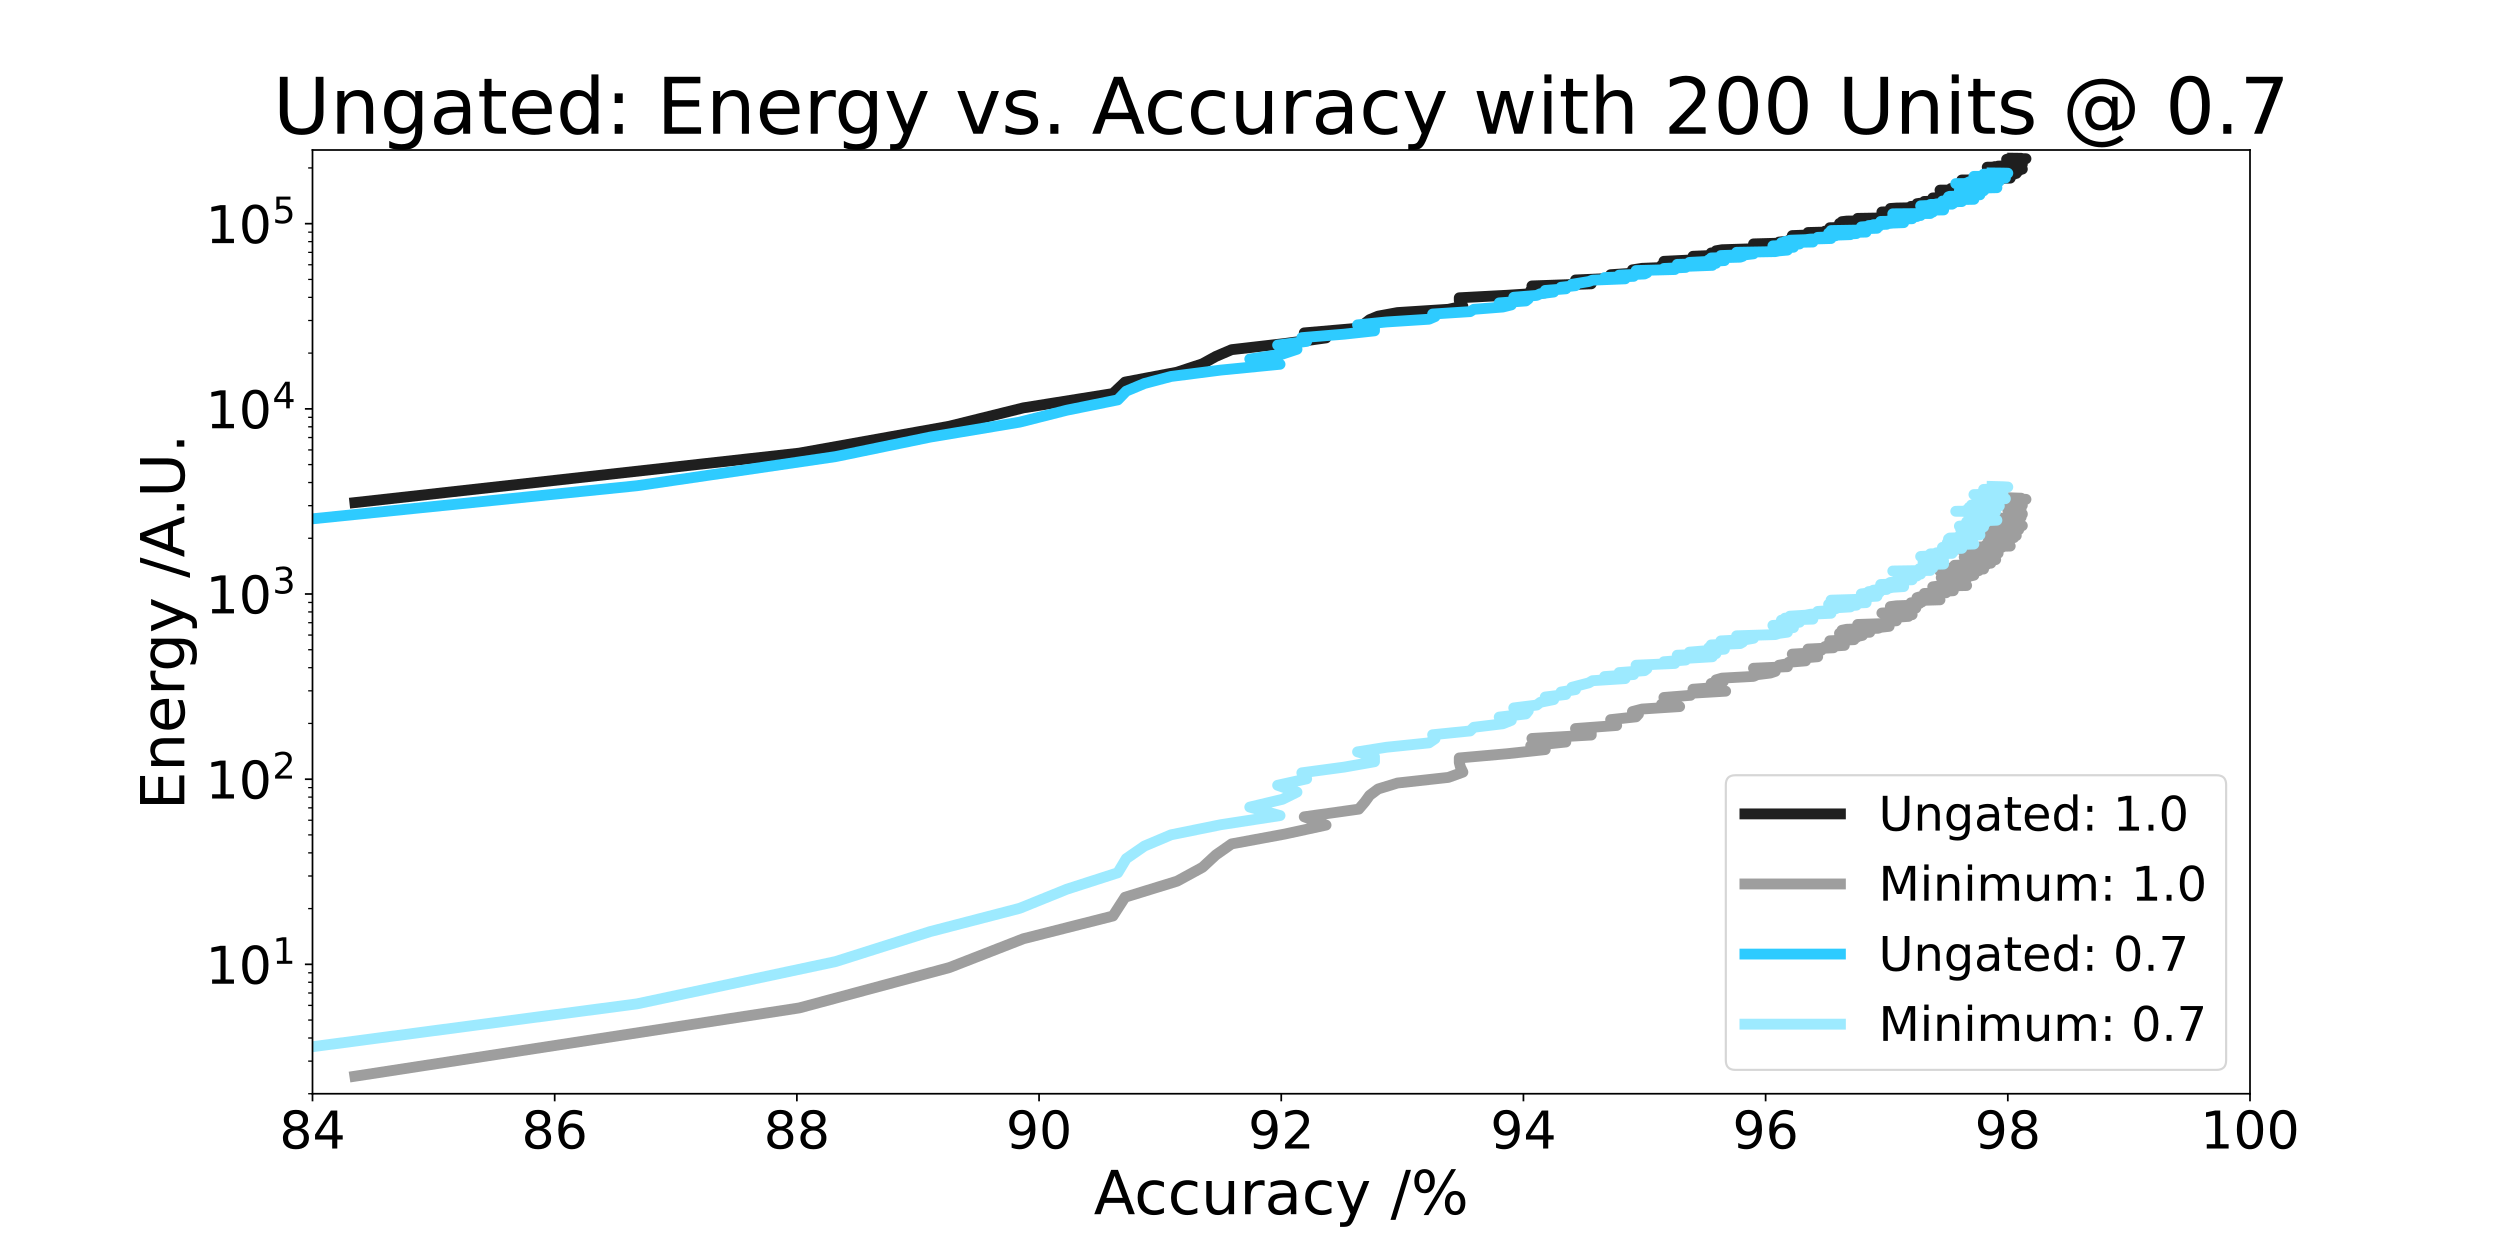 <?xml version="1.0" encoding="utf-8" standalone="no"?>
<!DOCTYPE svg PUBLIC "-//W3C//DTD SVG 1.1//EN"
  "http://www.w3.org/Graphics/SVG/1.1/DTD/svg11.dtd">
<!-- Created with matplotlib (https://matplotlib.org/) -->
<svg height="576pt" version="1.1" viewBox="0 0 1152 576" width="1152pt" xmlns="http://www.w3.org/2000/svg" xmlns:xlink="http://www.w3.org/1999/xlink">
 <defs>
  <style type="text/css">*{stroke-linecap:butt;stroke-linejoin:round;}</style>
 </defs>
 <g id="figure_1">
  <g id="patch_1">
   <path d="M 0 576 
L 1152 576 
L 1152 0 
L 0 0 
z
" style="fill:#ffffff;"/>
  </g>
  <g id="axes_1">
   <g id="patch_2">
    <path d="M 144 504 
L 1036.8 504 
L 1036.8 69.12 
L 144 69.12 
z
" style="fill:#ffffff;"/>
   </g>
   <g id="matplotlib.axis_1">
    <g id="xtick_1">
     <g id="line2d_1">
      <defs>
       <path d="M 0 0 
L 0 3.5 
" id="mce29c11f7a" style="stroke:#000000;stroke-width:0.8;"/>
      </defs>
      <g>
       <use style="stroke:#000000;stroke-width:0.8;" x="144" xlink:href="#mce29c11f7a" y="504"/>
      </g>
     </g>
     <g id="text_1">
      <!-- 84 -->
      <g transform="translate(128.73 529.236)scale(0.24 -0.24)">
       <defs>
        <path d="M 31.781 34.625 
Q 24.75 34.625 20.719 30.859 
Q 16.703 27.094 16.703 20.516 
Q 16.703 13.922 20.719 10.156 
Q 24.75 6.391 31.781 6.391 
Q 38.812 6.391 42.859 10.172 
Q 46.922 13.969 46.922 20.516 
Q 46.922 27.094 42.891 30.859 
Q 38.875 34.625 31.781 34.625 
z
M 21.922 38.812 
Q 15.578 40.375 12.031 44.719 
Q 8.5 49.078 8.5 55.328 
Q 8.5 64.062 14.719 69.141 
Q 20.953 74.219 31.781 74.219 
Q 42.672 74.219 48.875 69.141 
Q 55.078 64.062 55.078 55.328 
Q 55.078 49.078 51.531 44.719 
Q 48 40.375 41.703 38.812 
Q 48.828 37.156 52.797 32.312 
Q 56.781 27.484 56.781 20.516 
Q 56.781 9.906 50.312 4.234 
Q 43.844 -1.422 31.781 -1.422 
Q 19.734 -1.422 13.25 4.234 
Q 6.781 9.906 6.781 20.516 
Q 6.781 27.484 10.781 32.312 
Q 14.797 37.156 21.922 38.812 
z
M 18.312 54.391 
Q 18.312 48.734 21.844 45.562 
Q 25.391 42.391 31.781 42.391 
Q 38.141 42.391 41.719 45.562 
Q 45.312 48.734 45.312 54.391 
Q 45.312 60.062 41.719 63.234 
Q 38.141 66.406 31.781 66.406 
Q 25.391 66.406 21.844 63.234 
Q 18.312 60.062 18.312 54.391 
z
" id="DejaVuSans-56"/>
        <path d="M 37.797 64.312 
L 12.891 25.391 
L 37.797 25.391 
z
M 35.203 72.906 
L 47.609 72.906 
L 47.609 25.391 
L 58.016 25.391 
L 58.016 17.188 
L 47.609 17.188 
L 47.609 0 
L 37.797 0 
L 37.797 17.188 
L 4.891 17.188 
L 4.891 26.703 
z
" id="DejaVuSans-52"/>
       </defs>
       <use xlink:href="#DejaVuSans-56"/>
       <use x="63.623" xlink:href="#DejaVuSans-52"/>
      </g>
     </g>
    </g>
    <g id="xtick_2">
     <g id="line2d_2">
      <g>
       <use style="stroke:#000000;stroke-width:0.8;" x="255.6" xlink:href="#mce29c11f7a" y="504"/>
      </g>
     </g>
     <g id="text_2">
      <!-- 86 -->
      <g transform="translate(240.33 529.236)scale(0.24 -0.24)">
       <defs>
        <path d="M 33.016 40.375 
Q 26.375 40.375 22.484 35.828 
Q 18.609 31.297 18.609 23.391 
Q 18.609 15.531 22.484 10.953 
Q 26.375 6.391 33.016 6.391 
Q 39.656 6.391 43.531 10.953 
Q 47.406 15.531 47.406 23.391 
Q 47.406 31.297 43.531 35.828 
Q 39.656 40.375 33.016 40.375 
z
M 52.594 71.297 
L 52.594 62.312 
Q 48.875 64.062 45.094 64.984 
Q 41.312 65.922 37.594 65.922 
Q 27.828 65.922 22.672 59.328 
Q 17.531 52.734 16.797 39.406 
Q 19.672 43.656 24.016 45.922 
Q 28.375 48.188 33.594 48.188 
Q 44.578 48.188 50.953 41.516 
Q 57.328 34.859 57.328 23.391 
Q 57.328 12.156 50.688 5.359 
Q 44.047 -1.422 33.016 -1.422 
Q 20.359 -1.422 13.672 8.266 
Q 6.984 17.969 6.984 36.375 
Q 6.984 53.656 15.188 63.938 
Q 23.391 74.219 37.203 74.219 
Q 40.922 74.219 44.703 73.484 
Q 48.484 72.75 52.594 71.297 
z
" id="DejaVuSans-54"/>
       </defs>
       <use xlink:href="#DejaVuSans-56"/>
       <use x="63.623" xlink:href="#DejaVuSans-54"/>
      </g>
     </g>
    </g>
    <g id="xtick_3">
     <g id="line2d_3">
      <g>
       <use style="stroke:#000000;stroke-width:0.8;" x="367.2" xlink:href="#mce29c11f7a" y="504"/>
      </g>
     </g>
     <g id="text_3">
      <!-- 88 -->
      <g transform="translate(351.93 529.236)scale(0.24 -0.24)">
       <use xlink:href="#DejaVuSans-56"/>
       <use x="63.623" xlink:href="#DejaVuSans-56"/>
      </g>
     </g>
    </g>
    <g id="xtick_4">
     <g id="line2d_4">
      <g>
       <use style="stroke:#000000;stroke-width:0.8;" x="478.8" xlink:href="#mce29c11f7a" y="504"/>
      </g>
     </g>
     <g id="text_4">
      <!-- 90 -->
      <g transform="translate(463.53 529.236)scale(0.24 -0.24)">
       <defs>
        <path d="M 10.984 1.516 
L 10.984 10.5 
Q 14.703 8.734 18.5 7.812 
Q 22.312 6.891 25.984 6.891 
Q 35.75 6.891 40.891 13.453 
Q 46.047 20.016 46.781 33.406 
Q 43.953 29.203 39.594 26.953 
Q 35.25 24.703 29.984 24.703 
Q 19.047 24.703 12.672 31.312 
Q 6.297 37.938 6.297 49.422 
Q 6.297 60.641 12.938 67.422 
Q 19.578 74.219 30.609 74.219 
Q 43.266 74.219 49.922 64.516 
Q 56.594 54.828 56.594 36.375 
Q 56.594 19.141 48.406 8.859 
Q 40.234 -1.422 26.422 -1.422 
Q 22.703 -1.422 18.891 -0.688 
Q 15.094 0.047 10.984 1.516 
z
M 30.609 32.422 
Q 37.25 32.422 41.125 36.953 
Q 45.016 41.5 45.016 49.422 
Q 45.016 57.281 41.125 61.844 
Q 37.25 66.406 30.609 66.406 
Q 23.969 66.406 20.094 61.844 
Q 16.219 57.281 16.219 49.422 
Q 16.219 41.5 20.094 36.953 
Q 23.969 32.422 30.609 32.422 
z
" id="DejaVuSans-57"/>
        <path d="M 31.781 66.406 
Q 24.172 66.406 20.328 58.906 
Q 16.5 51.422 16.5 36.375 
Q 16.5 21.391 20.328 13.891 
Q 24.172 6.391 31.781 6.391 
Q 39.453 6.391 43.281 13.891 
Q 47.125 21.391 47.125 36.375 
Q 47.125 51.422 43.281 58.906 
Q 39.453 66.406 31.781 66.406 
z
M 31.781 74.219 
Q 44.047 74.219 50.516 64.516 
Q 56.984 54.828 56.984 36.375 
Q 56.984 17.969 50.516 8.266 
Q 44.047 -1.422 31.781 -1.422 
Q 19.531 -1.422 13.062 8.266 
Q 6.594 17.969 6.594 36.375 
Q 6.594 54.828 13.062 64.516 
Q 19.531 74.219 31.781 74.219 
z
" id="DejaVuSans-48"/>
       </defs>
       <use xlink:href="#DejaVuSans-57"/>
       <use x="63.623" xlink:href="#DejaVuSans-48"/>
      </g>
     </g>
    </g>
    <g id="xtick_5">
     <g id="line2d_5">
      <g>
       <use style="stroke:#000000;stroke-width:0.8;" x="590.4" xlink:href="#mce29c11f7a" y="504"/>
      </g>
     </g>
     <g id="text_5">
      <!-- 92 -->
      <g transform="translate(575.13 529.236)scale(0.24 -0.24)">
       <defs>
        <path d="M 19.188 8.297 
L 53.609 8.297 
L 53.609 0 
L 7.328 0 
L 7.328 8.297 
Q 12.938 14.109 22.625 23.891 
Q 32.328 33.688 34.812 36.531 
Q 39.547 41.844 41.422 45.531 
Q 43.312 49.219 43.312 52.781 
Q 43.312 58.594 39.234 62.25 
Q 35.156 65.922 28.609 65.922 
Q 23.969 65.922 18.812 64.312 
Q 13.672 62.703 7.812 59.422 
L 7.812 69.391 
Q 13.766 71.781 18.938 73 
Q 24.125 74.219 28.422 74.219 
Q 39.75 74.219 46.484 68.547 
Q 53.219 62.891 53.219 53.422 
Q 53.219 48.922 51.531 44.891 
Q 49.859 40.875 45.406 35.406 
Q 44.188 33.984 37.641 27.219 
Q 31.109 20.453 19.188 8.297 
z
" id="DejaVuSans-50"/>
       </defs>
       <use xlink:href="#DejaVuSans-57"/>
       <use x="63.623" xlink:href="#DejaVuSans-50"/>
      </g>
     </g>
    </g>
    <g id="xtick_6">
     <g id="line2d_6">
      <g>
       <use style="stroke:#000000;stroke-width:0.8;" x="702" xlink:href="#mce29c11f7a" y="504"/>
      </g>
     </g>
     <g id="text_6">
      <!-- 94 -->
      <g transform="translate(686.73 529.236)scale(0.24 -0.24)">
       <use xlink:href="#DejaVuSans-57"/>
       <use x="63.623" xlink:href="#DejaVuSans-52"/>
      </g>
     </g>
    </g>
    <g id="xtick_7">
     <g id="line2d_7">
      <g>
       <use style="stroke:#000000;stroke-width:0.8;" x="813.6" xlink:href="#mce29c11f7a" y="504"/>
      </g>
     </g>
     <g id="text_7">
      <!-- 96 -->
      <g transform="translate(798.33 529.236)scale(0.24 -0.24)">
       <use xlink:href="#DejaVuSans-57"/>
       <use x="63.623" xlink:href="#DejaVuSans-54"/>
      </g>
     </g>
    </g>
    <g id="xtick_8">
     <g id="line2d_8">
      <g>
       <use style="stroke:#000000;stroke-width:0.8;" x="925.2" xlink:href="#mce29c11f7a" y="504"/>
      </g>
     </g>
     <g id="text_8">
      <!-- 98 -->
      <g transform="translate(909.93 529.236)scale(0.24 -0.24)">
       <use xlink:href="#DejaVuSans-57"/>
       <use x="63.623" xlink:href="#DejaVuSans-56"/>
      </g>
     </g>
    </g>
    <g id="xtick_9">
     <g id="line2d_9">
      <g>
       <use style="stroke:#000000;stroke-width:0.8;" x="1036.8" xlink:href="#mce29c11f7a" y="504"/>
      </g>
     </g>
     <g id="text_9">
      <!-- 100 -->
      <g transform="translate(1013.895 529.236)scale(0.24 -0.24)">
       <defs>
        <path d="M 12.406 8.297 
L 28.516 8.297 
L 28.516 63.922 
L 10.984 60.406 
L 10.984 69.391 
L 28.422 72.906 
L 38.281 72.906 
L 38.281 8.297 
L 54.391 8.297 
L 54.391 0 
L 12.406 0 
z
" id="DejaVuSans-49"/>
       </defs>
       <use xlink:href="#DejaVuSans-49"/>
       <use x="63.623" xlink:href="#DejaVuSans-48"/>
       <use x="127.246" xlink:href="#DejaVuSans-48"/>
      </g>
     </g>
    </g>
    <g id="text_10">
     <!-- Accuracy /% -->
     <g transform="translate(504.013 559.503)scale(0.28 -0.28)">
      <defs>
       <path d="M 34.188 63.188 
L 20.797 26.906 
L 47.609 26.906 
z
M 28.609 72.906 
L 39.797 72.906 
L 67.578 0 
L 57.328 0 
L 50.688 18.703 
L 17.828 18.703 
L 11.188 0 
L 0.781 0 
z
" id="DejaVuSans-65"/>
       <path d="M 48.781 52.594 
L 48.781 44.188 
Q 44.969 46.297 41.141 47.344 
Q 37.312 48.391 33.406 48.391 
Q 24.656 48.391 19.812 42.844 
Q 14.984 37.312 14.984 27.297 
Q 14.984 17.281 19.812 11.734 
Q 24.656 6.203 33.406 6.203 
Q 37.312 6.203 41.141 7.25 
Q 44.969 8.297 48.781 10.406 
L 48.781 2.094 
Q 45.016 0.344 40.984 -0.531 
Q 36.969 -1.422 32.422 -1.422 
Q 20.062 -1.422 12.781 6.344 
Q 5.516 14.109 5.516 27.297 
Q 5.516 40.672 12.859 48.328 
Q 20.219 56 33.016 56 
Q 37.156 56 41.109 55.141 
Q 45.062 54.297 48.781 52.594 
z
" id="DejaVuSans-99"/>
       <path d="M 8.5 21.578 
L 8.5 54.688 
L 17.484 54.688 
L 17.484 21.922 
Q 17.484 14.156 20.5 10.266 
Q 23.531 6.391 29.594 6.391 
Q 36.859 6.391 41.078 11.031 
Q 45.312 15.672 45.312 23.688 
L 45.312 54.688 
L 54.297 54.688 
L 54.297 0 
L 45.312 0 
L 45.312 8.406 
Q 42.047 3.422 37.719 1 
Q 33.406 -1.422 27.688 -1.422 
Q 18.266 -1.422 13.375 4.438 
Q 8.5 10.297 8.5 21.578 
z
M 31.109 56 
z
" id="DejaVuSans-117"/>
       <path d="M 41.109 46.297 
Q 39.594 47.172 37.812 47.578 
Q 36.031 48 33.891 48 
Q 26.266 48 22.188 43.047 
Q 18.109 38.094 18.109 28.812 
L 18.109 0 
L 9.078 0 
L 9.078 54.688 
L 18.109 54.688 
L 18.109 46.188 
Q 20.953 51.172 25.484 53.578 
Q 30.031 56 36.531 56 
Q 37.453 56 38.578 55.875 
Q 39.703 55.766 41.062 55.516 
z
" id="DejaVuSans-114"/>
       <path d="M 34.281 27.484 
Q 23.391 27.484 19.188 25 
Q 14.984 22.516 14.984 16.5 
Q 14.984 11.719 18.141 8.906 
Q 21.297 6.109 26.703 6.109 
Q 34.188 6.109 38.703 11.406 
Q 43.219 16.703 43.219 25.484 
L 43.219 27.484 
z
M 52.203 31.203 
L 52.203 0 
L 43.219 0 
L 43.219 8.297 
Q 40.141 3.328 35.547 0.953 
Q 30.953 -1.422 24.312 -1.422 
Q 15.922 -1.422 10.953 3.297 
Q 6 8.016 6 15.922 
Q 6 25.141 12.172 29.828 
Q 18.359 34.516 30.609 34.516 
L 43.219 34.516 
L 43.219 35.406 
Q 43.219 41.609 39.141 45 
Q 35.062 48.391 27.688 48.391 
Q 23 48.391 18.547 47.266 
Q 14.109 46.141 10.016 43.891 
L 10.016 52.203 
Q 14.938 54.109 19.578 55.047 
Q 24.219 56 28.609 56 
Q 40.484 56 46.344 49.844 
Q 52.203 43.703 52.203 31.203 
z
" id="DejaVuSans-97"/>
       <path d="M 32.172 -5.078 
Q 28.375 -14.844 24.75 -17.812 
Q 21.141 -20.797 15.094 -20.797 
L 7.906 -20.797 
L 7.906 -13.281 
L 13.188 -13.281 
Q 16.891 -13.281 18.938 -11.516 
Q 21 -9.766 23.484 -3.219 
L 25.094 0.875 
L 2.984 54.688 
L 12.5 54.688 
L 29.594 11.922 
L 46.688 54.688 
L 56.203 54.688 
z
" id="DejaVuSans-121"/>
       <path id="DejaVuSans-32"/>
       <path d="M 25.391 72.906 
L 33.688 72.906 
L 8.297 -9.281 
L 0 -9.281 
z
" id="DejaVuSans-47"/>
       <path d="M 72.703 32.078 
Q 68.453 32.078 66.031 28.469 
Q 63.625 24.859 63.625 18.406 
Q 63.625 12.062 66.031 8.422 
Q 68.453 4.781 72.703 4.781 
Q 76.859 4.781 79.266 8.422 
Q 81.688 12.062 81.688 18.406 
Q 81.688 24.812 79.266 28.438 
Q 76.859 32.078 72.703 32.078 
z
M 72.703 38.281 
Q 80.422 38.281 84.953 32.906 
Q 89.5 27.547 89.5 18.406 
Q 89.5 9.281 84.938 3.922 
Q 80.375 -1.422 72.703 -1.422 
Q 64.891 -1.422 60.344 3.922 
Q 55.812 9.281 55.812 18.406 
Q 55.812 27.594 60.375 32.938 
Q 64.938 38.281 72.703 38.281 
z
M 22.312 68.016 
Q 18.109 68.016 15.688 64.375 
Q 13.281 60.75 13.281 54.391 
Q 13.281 47.953 15.672 44.328 
Q 18.062 40.719 22.312 40.719 
Q 26.562 40.719 28.969 44.328 
Q 31.391 47.953 31.391 54.391 
Q 31.391 60.688 28.953 64.344 
Q 26.516 68.016 22.312 68.016 
z
M 66.406 74.219 
L 74.219 74.219 
L 28.609 -1.422 
L 20.797 -1.422 
z
M 22.312 74.219 
Q 30.031 74.219 34.609 68.875 
Q 39.203 63.531 39.203 54.391 
Q 39.203 45.172 34.641 39.844 
Q 30.078 34.516 22.312 34.516 
Q 14.547 34.516 10.031 39.859 
Q 5.516 45.219 5.516 54.391 
Q 5.516 63.484 10.047 68.844 
Q 14.594 74.219 22.312 74.219 
z
" id="DejaVuSans-37"/>
      </defs>
      <use xlink:href="#DejaVuSans-65"/>
      <use x="66.658" xlink:href="#DejaVuSans-99"/>
      <use x="121.639" xlink:href="#DejaVuSans-99"/>
      <use x="176.619" xlink:href="#DejaVuSans-117"/>
      <use x="239.998" xlink:href="#DejaVuSans-114"/>
      <use x="281.111" xlink:href="#DejaVuSans-97"/>
      <use x="342.391" xlink:href="#DejaVuSans-99"/>
      <use x="397.371" xlink:href="#DejaVuSans-121"/>
      <use x="456.551" xlink:href="#DejaVuSans-32"/>
      <use x="488.338" xlink:href="#DejaVuSans-47"/>
      <use x="522.029" xlink:href="#DejaVuSans-37"/>
     </g>
    </g>
   </g>
   <g id="matplotlib.axis_2">
    <g id="ytick_1">
     <g id="line2d_10">
      <defs>
       <path d="M 0 0 
L -3.5 0 
" id="m4fa587f0b0" style="stroke:#000000;stroke-width:0.8;"/>
      </defs>
      <g>
       <use style="stroke:#000000;stroke-width:0.8;" x="144" xlink:href="#m4fa587f0b0" y="444.362"/>
      </g>
     </g>
     <g id="text_11">
      <!-- $\mathdefault{10^{1}}$ -->
      <g transform="translate(94.76 453.48)scale(0.24 -0.24)">
       <use transform="translate(0 0.684)" xlink:href="#DejaVuSans-49"/>
       <use transform="translate(63.623 0.684)" xlink:href="#DejaVuSans-48"/>
       <use transform="translate(128.203 38.966)scale(0.7)" xlink:href="#DejaVuSans-49"/>
      </g>
     </g>
    </g>
    <g id="ytick_2">
     <g id="line2d_11">
      <g>
       <use style="stroke:#000000;stroke-width:0.8;" x="144" xlink:href="#m4fa587f0b0" y="359.04"/>
      </g>
     </g>
     <g id="text_12">
      <!-- $\mathdefault{10^{2}}$ -->
      <g transform="translate(94.76 368.158)scale(0.24 -0.24)">
       <use transform="translate(0 0.766)" xlink:href="#DejaVuSans-49"/>
       <use transform="translate(63.623 0.766)" xlink:href="#DejaVuSans-48"/>
       <use transform="translate(128.203 39.047)scale(0.7)" xlink:href="#DejaVuSans-50"/>
      </g>
     </g>
    </g>
    <g id="ytick_3">
     <g id="line2d_12">
      <g>
       <use style="stroke:#000000;stroke-width:0.8;" x="144" xlink:href="#m4fa587f0b0" y="273.718"/>
      </g>
     </g>
     <g id="text_13">
      <!-- $\mathdefault{10^{3}}$ -->
      <g transform="translate(94.76 282.836)scale(0.24 -0.24)">
       <defs>
        <path d="M 40.578 39.312 
Q 47.656 37.797 51.625 33 
Q 55.609 28.219 55.609 21.188 
Q 55.609 10.406 48.188 4.484 
Q 40.766 -1.422 27.094 -1.422 
Q 22.516 -1.422 17.656 -0.516 
Q 12.797 0.391 7.625 2.203 
L 7.625 11.719 
Q 11.719 9.328 16.594 8.109 
Q 21.484 6.891 26.812 6.891 
Q 36.078 6.891 40.938 10.547 
Q 45.797 14.203 45.797 21.188 
Q 45.797 27.641 41.281 31.266 
Q 36.766 34.906 28.719 34.906 
L 20.219 34.906 
L 20.219 43.016 
L 29.109 43.016 
Q 36.375 43.016 40.234 45.922 
Q 44.094 48.828 44.094 54.297 
Q 44.094 59.906 40.109 62.906 
Q 36.141 65.922 28.719 65.922 
Q 24.656 65.922 20.016 65.031 
Q 15.375 64.156 9.812 62.312 
L 9.812 71.094 
Q 15.438 72.656 20.344 73.438 
Q 25.25 74.219 29.594 74.219 
Q 40.828 74.219 47.359 69.109 
Q 53.906 64.016 53.906 55.328 
Q 53.906 49.266 50.438 45.094 
Q 46.969 40.922 40.578 39.312 
z
" id="DejaVuSans-51"/>
       </defs>
       <use transform="translate(0 0.766)" xlink:href="#DejaVuSans-49"/>
       <use transform="translate(63.623 0.766)" xlink:href="#DejaVuSans-48"/>
       <use transform="translate(128.203 39.047)scale(0.7)" xlink:href="#DejaVuSans-51"/>
      </g>
     </g>
    </g>
    <g id="ytick_4">
     <g id="line2d_13">
      <g>
       <use style="stroke:#000000;stroke-width:0.8;" x="144" xlink:href="#m4fa587f0b0" y="188.395"/>
      </g>
     </g>
     <g id="text_14">
      <!-- $\mathdefault{10^{4}}$ -->
      <g transform="translate(94.76 197.514)scale(0.24 -0.24)">
       <use transform="translate(0 0.684)" xlink:href="#DejaVuSans-49"/>
       <use transform="translate(63.623 0.684)" xlink:href="#DejaVuSans-48"/>
       <use transform="translate(128.203 38.966)scale(0.7)" xlink:href="#DejaVuSans-52"/>
      </g>
     </g>
    </g>
    <g id="ytick_5">
     <g id="line2d_14">
      <g>
       <use style="stroke:#000000;stroke-width:0.8;" x="144" xlink:href="#m4fa587f0b0" y="103.073"/>
      </g>
     </g>
     <g id="text_15">
      <!-- $\mathdefault{10^{5}}$ -->
      <g transform="translate(94.76 112.191)scale(0.24 -0.24)">
       <defs>
        <path d="M 10.797 72.906 
L 49.516 72.906 
L 49.516 64.594 
L 19.828 64.594 
L 19.828 46.734 
Q 21.969 47.469 24.109 47.828 
Q 26.266 48.188 28.422 48.188 
Q 40.625 48.188 47.75 41.5 
Q 54.891 34.812 54.891 23.391 
Q 54.891 11.625 47.562 5.094 
Q 40.234 -1.422 26.906 -1.422 
Q 22.312 -1.422 17.547 -0.641 
Q 12.797 0.141 7.719 1.703 
L 7.719 11.625 
Q 12.109 9.234 16.797 8.062 
Q 21.484 6.891 26.703 6.891 
Q 35.156 6.891 40.078 11.328 
Q 45.016 15.766 45.016 23.391 
Q 45.016 31 40.078 35.438 
Q 35.156 39.891 26.703 39.891 
Q 22.75 39.891 18.812 39.016 
Q 14.891 38.141 10.797 36.281 
z
" id="DejaVuSans-53"/>
       </defs>
       <use transform="translate(0 0.684)" xlink:href="#DejaVuSans-49"/>
       <use transform="translate(63.623 0.684)" xlink:href="#DejaVuSans-48"/>
       <use transform="translate(128.203 38.966)scale(0.7)" xlink:href="#DejaVuSans-53"/>
      </g>
     </g>
    </g>
    <g id="ytick_6">
     <g id="line2d_15">
      <defs>
       <path d="M 0 0 
L -2 0 
" id="m4600973875" style="stroke:#000000;stroke-width:0.6;"/>
      </defs>
      <g>
       <use style="stroke:#000000;stroke-width:0.6;" x="144" xlink:href="#m4600973875" y="504"/>
      </g>
     </g>
    </g>
    <g id="ytick_7">
     <g id="line2d_16">
      <g>
       <use style="stroke:#000000;stroke-width:0.6;" x="144" xlink:href="#m4600973875" y="488.975"/>
      </g>
     </g>
    </g>
    <g id="ytick_8">
     <g id="line2d_17">
      <g>
       <use style="stroke:#000000;stroke-width:0.6;" x="144" xlink:href="#m4600973875" y="478.315"/>
      </g>
     </g>
    </g>
    <g id="ytick_9">
     <g id="line2d_18">
      <g>
       <use style="stroke:#000000;stroke-width:0.6;" x="144" xlink:href="#m4600973875" y="470.047"/>
      </g>
     </g>
    </g>
    <g id="ytick_10">
     <g id="line2d_19">
      <g>
       <use style="stroke:#000000;stroke-width:0.6;" x="144" xlink:href="#m4600973875" y="463.291"/>
      </g>
     </g>
    </g>
    <g id="ytick_11">
     <g id="line2d_20">
      <g>
       <use style="stroke:#000000;stroke-width:0.6;" x="144" xlink:href="#m4600973875" y="457.579"/>
      </g>
     </g>
    </g>
    <g id="ytick_12">
     <g id="line2d_21">
      <g>
       <use style="stroke:#000000;stroke-width:0.6;" x="144" xlink:href="#m4600973875" y="452.631"/>
      </g>
     </g>
    </g>
    <g id="ytick_13">
     <g id="line2d_22">
      <g>
       <use style="stroke:#000000;stroke-width:0.6;" x="144" xlink:href="#m4600973875" y="448.266"/>
      </g>
     </g>
    </g>
    <g id="ytick_14">
     <g id="line2d_23">
      <g>
       <use style="stroke:#000000;stroke-width:0.6;" x="144" xlink:href="#m4600973875" y="418.678"/>
      </g>
     </g>
    </g>
    <g id="ytick_15">
     <g id="line2d_24">
      <g>
       <use style="stroke:#000000;stroke-width:0.6;" x="144" xlink:href="#m4600973875" y="403.653"/>
      </g>
     </g>
    </g>
    <g id="ytick_16">
     <g id="line2d_25">
      <g>
       <use style="stroke:#000000;stroke-width:0.6;" x="144" xlink:href="#m4600973875" y="392.993"/>
      </g>
     </g>
    </g>
    <g id="ytick_17">
     <g id="line2d_26">
      <g>
       <use style="stroke:#000000;stroke-width:0.6;" x="144" xlink:href="#m4600973875" y="384.725"/>
      </g>
     </g>
    </g>
    <g id="ytick_18">
     <g id="line2d_27">
      <g>
       <use style="stroke:#000000;stroke-width:0.6;" x="144" xlink:href="#m4600973875" y="377.969"/>
      </g>
     </g>
    </g>
    <g id="ytick_19">
     <g id="line2d_28">
      <g>
       <use style="stroke:#000000;stroke-width:0.6;" x="144" xlink:href="#m4600973875" y="372.257"/>
      </g>
     </g>
    </g>
    <g id="ytick_20">
     <g id="line2d_29">
      <g>
       <use style="stroke:#000000;stroke-width:0.6;" x="144" xlink:href="#m4600973875" y="367.309"/>
      </g>
     </g>
    </g>
    <g id="ytick_21">
     <g id="line2d_30">
      <g>
       <use style="stroke:#000000;stroke-width:0.6;" x="144" xlink:href="#m4600973875" y="362.944"/>
      </g>
     </g>
    </g>
    <g id="ytick_22">
     <g id="line2d_31">
      <g>
       <use style="stroke:#000000;stroke-width:0.6;" x="144" xlink:href="#m4600973875" y="333.355"/>
      </g>
     </g>
    </g>
    <g id="ytick_23">
     <g id="line2d_32">
      <g>
       <use style="stroke:#000000;stroke-width:0.6;" x="144" xlink:href="#m4600973875" y="318.331"/>
      </g>
     </g>
    </g>
    <g id="ytick_24">
     <g id="line2d_33">
      <g>
       <use style="stroke:#000000;stroke-width:0.6;" x="144" xlink:href="#m4600973875" y="307.671"/>
      </g>
     </g>
    </g>
    <g id="ytick_25">
     <g id="line2d_34">
      <g>
       <use style="stroke:#000000;stroke-width:0.6;" x="144" xlink:href="#m4600973875" y="299.402"/>
      </g>
     </g>
    </g>
    <g id="ytick_26">
     <g id="line2d_35">
      <g>
       <use style="stroke:#000000;stroke-width:0.6;" x="144" xlink:href="#m4600973875" y="292.646"/>
      </g>
     </g>
    </g>
    <g id="ytick_27">
     <g id="line2d_36">
      <g>
       <use style="stroke:#000000;stroke-width:0.6;" x="144" xlink:href="#m4600973875" y="286.934"/>
      </g>
     </g>
    </g>
    <g id="ytick_28">
     <g id="line2d_37">
      <g>
       <use style="stroke:#000000;stroke-width:0.6;" x="144" xlink:href="#m4600973875" y="281.986"/>
      </g>
     </g>
    </g>
    <g id="ytick_29">
     <g id="line2d_38">
      <g>
       <use style="stroke:#000000;stroke-width:0.6;" x="144" xlink:href="#m4600973875" y="277.622"/>
      </g>
     </g>
    </g>
    <g id="ytick_30">
     <g id="line2d_39">
      <g>
       <use style="stroke:#000000;stroke-width:0.6;" x="144" xlink:href="#m4600973875" y="248.033"/>
      </g>
     </g>
    </g>
    <g id="ytick_31">
     <g id="line2d_40">
      <g>
       <use style="stroke:#000000;stroke-width:0.6;" x="144" xlink:href="#m4600973875" y="233.009"/>
      </g>
     </g>
    </g>
    <g id="ytick_32">
     <g id="line2d_41">
      <g>
       <use style="stroke:#000000;stroke-width:0.6;" x="144" xlink:href="#m4600973875" y="222.349"/>
      </g>
     </g>
    </g>
    <g id="ytick_33">
     <g id="line2d_42">
      <g>
       <use style="stroke:#000000;stroke-width:0.6;" x="144" xlink:href="#m4600973875" y="214.08"/>
      </g>
     </g>
    </g>
    <g id="ytick_34">
     <g id="line2d_43">
      <g>
       <use style="stroke:#000000;stroke-width:0.6;" x="144" xlink:href="#m4600973875" y="207.324"/>
      </g>
     </g>
    </g>
    <g id="ytick_35">
     <g id="line2d_44">
      <g>
       <use style="stroke:#000000;stroke-width:0.6;" x="144" xlink:href="#m4600973875" y="201.612"/>
      </g>
     </g>
    </g>
    <g id="ytick_36">
     <g id="line2d_45">
      <g>
       <use style="stroke:#000000;stroke-width:0.6;" x="144" xlink:href="#m4600973875" y="196.664"/>
      </g>
     </g>
    </g>
    <g id="ytick_37">
     <g id="line2d_46">
      <g>
       <use style="stroke:#000000;stroke-width:0.6;" x="144" xlink:href="#m4600973875" y="192.3"/>
      </g>
     </g>
    </g>
    <g id="ytick_38">
     <g id="line2d_47">
      <g>
       <use style="stroke:#000000;stroke-width:0.6;" x="144" xlink:href="#m4600973875" y="162.711"/>
      </g>
     </g>
    </g>
    <g id="ytick_39">
     <g id="line2d_48">
      <g>
       <use style="stroke:#000000;stroke-width:0.6;" x="144" xlink:href="#m4600973875" y="147.686"/>
      </g>
     </g>
    </g>
    <g id="ytick_40">
     <g id="line2d_49">
      <g>
       <use style="stroke:#000000;stroke-width:0.6;" x="144" xlink:href="#m4600973875" y="137.026"/>
      </g>
     </g>
    </g>
    <g id="ytick_41">
     <g id="line2d_50">
      <g>
       <use style="stroke:#000000;stroke-width:0.6;" x="144" xlink:href="#m4600973875" y="128.758"/>
      </g>
     </g>
    </g>
    <g id="ytick_42">
     <g id="line2d_51">
      <g>
       <use style="stroke:#000000;stroke-width:0.6;" x="144" xlink:href="#m4600973875" y="122.002"/>
      </g>
     </g>
    </g>
    <g id="ytick_43">
     <g id="line2d_52">
      <g>
       <use style="stroke:#000000;stroke-width:0.6;" x="144" xlink:href="#m4600973875" y="116.29"/>
      </g>
     </g>
    </g>
    <g id="ytick_44">
     <g id="line2d_53">
      <g>
       <use style="stroke:#000000;stroke-width:0.6;" x="144" xlink:href="#m4600973875" y="111.342"/>
      </g>
     </g>
    </g>
    <g id="ytick_45">
     <g id="line2d_54">
      <g>
       <use style="stroke:#000000;stroke-width:0.6;" x="144" xlink:href="#m4600973875" y="106.977"/>
      </g>
     </g>
    </g>
    <g id="ytick_46">
     <g id="line2d_55">
      <g>
       <use style="stroke:#000000;stroke-width:0.6;" x="144" xlink:href="#m4600973875" y="77.389"/>
      </g>
     </g>
    </g>
    <g id="text_16">
     <!-- Energy /A.U. -->
     <g transform="translate(84.937 373.22)rotate(-90)scale(0.28 -0.28)">
      <defs>
       <path d="M 9.812 72.906 
L 55.906 72.906 
L 55.906 64.594 
L 19.672 64.594 
L 19.672 43.016 
L 54.391 43.016 
L 54.391 34.719 
L 19.672 34.719 
L 19.672 8.297 
L 56.781 8.297 
L 56.781 0 
L 9.812 0 
z
" id="DejaVuSans-69"/>
       <path d="M 54.891 33.016 
L 54.891 0 
L 45.906 0 
L 45.906 32.719 
Q 45.906 40.484 42.875 44.328 
Q 39.844 48.188 33.797 48.188 
Q 26.516 48.188 22.312 43.547 
Q 18.109 38.922 18.109 30.906 
L 18.109 0 
L 9.078 0 
L 9.078 54.688 
L 18.109 54.688 
L 18.109 46.188 
Q 21.344 51.125 25.703 53.562 
Q 30.078 56 35.797 56 
Q 45.219 56 50.047 50.172 
Q 54.891 44.344 54.891 33.016 
z
" id="DejaVuSans-110"/>
       <path d="M 56.203 29.594 
L 56.203 25.203 
L 14.891 25.203 
Q 15.484 15.922 20.484 11.062 
Q 25.484 6.203 34.422 6.203 
Q 39.594 6.203 44.453 7.469 
Q 49.312 8.734 54.109 11.281 
L 54.109 2.781 
Q 49.266 0.734 44.188 -0.344 
Q 39.109 -1.422 33.891 -1.422 
Q 20.797 -1.422 13.156 6.188 
Q 5.516 13.812 5.516 26.812 
Q 5.516 40.234 12.766 48.109 
Q 20.016 56 32.328 56 
Q 43.359 56 49.781 48.891 
Q 56.203 41.797 56.203 29.594 
z
M 47.219 32.234 
Q 47.125 39.594 43.094 43.984 
Q 39.062 48.391 32.422 48.391 
Q 24.906 48.391 20.391 44.141 
Q 15.875 39.891 15.188 32.172 
z
" id="DejaVuSans-101"/>
       <path d="M 45.406 27.984 
Q 45.406 37.75 41.375 43.109 
Q 37.359 48.484 30.078 48.484 
Q 22.859 48.484 18.828 43.109 
Q 14.797 37.75 14.797 27.984 
Q 14.797 18.266 18.828 12.891 
Q 22.859 7.516 30.078 7.516 
Q 37.359 7.516 41.375 12.891 
Q 45.406 18.266 45.406 27.984 
z
M 54.391 6.781 
Q 54.391 -7.172 48.188 -13.984 
Q 42 -20.797 29.203 -20.797 
Q 24.469 -20.797 20.266 -20.094 
Q 16.062 -19.391 12.109 -17.922 
L 12.109 -9.188 
Q 16.062 -11.328 19.922 -12.344 
Q 23.781 -13.375 27.781 -13.375 
Q 36.625 -13.375 41.016 -8.766 
Q 45.406 -4.156 45.406 5.172 
L 45.406 9.625 
Q 42.625 4.781 38.281 2.391 
Q 33.938 0 27.875 0 
Q 17.828 0 11.672 7.656 
Q 5.516 15.328 5.516 27.984 
Q 5.516 40.672 11.672 48.328 
Q 17.828 56 27.875 56 
Q 33.938 56 38.281 53.609 
Q 42.625 51.219 45.406 46.391 
L 45.406 54.688 
L 54.391 54.688 
z
" id="DejaVuSans-103"/>
       <path d="M 10.688 12.406 
L 21 12.406 
L 21 0 
L 10.688 0 
z
" id="DejaVuSans-46"/>
       <path d="M 8.688 72.906 
L 18.609 72.906 
L 18.609 28.609 
Q 18.609 16.891 22.844 11.734 
Q 27.094 6.594 36.625 6.594 
Q 46.094 6.594 50.344 11.734 
Q 54.594 16.891 54.594 28.609 
L 54.594 72.906 
L 64.5 72.906 
L 64.5 27.391 
Q 64.5 13.141 57.438 5.859 
Q 50.391 -1.422 36.625 -1.422 
Q 22.797 -1.422 15.734 5.859 
Q 8.688 13.141 8.688 27.391 
z
" id="DejaVuSans-85"/>
      </defs>
      <use xlink:href="#DejaVuSans-69"/>
      <use x="63.184" xlink:href="#DejaVuSans-110"/>
      <use x="126.562" xlink:href="#DejaVuSans-101"/>
      <use x="188.086" xlink:href="#DejaVuSans-114"/>
      <use x="227.449" xlink:href="#DejaVuSans-103"/>
      <use x="290.926" xlink:href="#DejaVuSans-121"/>
      <use x="350.105" xlink:href="#DejaVuSans-32"/>
      <use x="381.893" xlink:href="#DejaVuSans-47"/>
      <use x="415.584" xlink:href="#DejaVuSans-65"/>
      <use x="482.242" xlink:href="#DejaVuSans-46"/>
      <use x="514.029" xlink:href="#DejaVuSans-85"/>
      <use x="587.223" xlink:href="#DejaVuSans-46"/>
     </g>
    </g>
   </g>
   <g id="line2d_56">
    <path clip-path="url(#p8bce9252ad)" d="M 163.53 231.597 
L 368.316 208.804 
L 437.508 196.393 
L 471.546 187.944 
L 512.838 181.347 
L 518.418 176.061 
L 542.412 171.495 
L 554.13 167.62 
L 560.268 164.24 
L 567.522 161.127 
L 592.074 158.294 
L 611.046 155.707 
L 601.002 153.394 
L 626.112 151.225 
L 631.134 147.285 
L 635.04 145.675 
L 643.968 144.035 
L 667.404 142.529 
L 674.1 141.084 
L 672.984 139.75 
L 672.426 138.486 
L 672.426 137.225 
L 694.746 136.043 
L 712.044 134.905 
L 705.348 133.794 
L 721.53 132.764 
L 705.906 131.766 
L 733.248 130.787 
L 733.248 129.892 
L 725.994 129.01 
L 744.966 128.172 
L 743.292 127.345 
L 742.176 126.585 
L 753.894 125.799 
L 755.01 125.057 
L 752.22 124.344 
L 756.684 123.646 
L 773.982 122.96 
L 765.612 122.282 
L 771.75 121.614 
L 769.518 121.024 
L 766.728 120.413 
L 779.004 119.809 
L 779.562 119.22 
L 795.186 118.652 
L 780.12 118.092 
L 792.396 117.568 
L 790.722 117.055 
L 788.49 116.558 
L 794.07 116.058 
L 790.722 115.562 
L 793.512 115.077 
L 808.02 114.625 
L 809.694 114.167 
L 815.832 113.706 
L 818.064 113.256 
L 817.506 112.81 
L 808.02 112.387 
L 823.644 111.955 
L 819.738 111.548 
L 823.644 111.151 
L 824.202 110.759 
L 832.014 110.408 
L 826.992 110.001 
L 830.34 109.602 
L 837.594 109.266 
L 829.782 108.915 
L 825.876 108.557 
L 835.92 108.18 
L 837.036 107.804 
L 839.268 107.469 
L 833.13 107.14 
L 844.848 106.845 
L 840.942 106.513 
L 849.87 106.194 
L 842.616 105.879 
L 847.638 105.555 
L 843.732 105.262 
L 843.174 104.939 
L 854.334 104.645 
L 847.08 104.341 
L 855.45 104.046 
L 856.008 103.774 
L 858.24 103.511 
L 853.776 103.224 
L 847.638 102.941 
L 861.588 102.658 
L 848.754 102.137 
L 850.986 101.871 
L 865.494 101.642 
L 866.61 101.384 
L 870.516 101.129 
L 868.842 100.879 
L 856.008 100.627 
L 868.842 100.398 
L 870.516 100.158 
L 868.842 99.913 
L 873.864 99.671 
L 871.632 99.443 
L 872.748 98.986 
L 873.864 98.778 
L 879.444 98.554 
L 876.096 98.329 
L 881.118 98.105 
L 867.168 97.672 
L 873.864 97.464 
L 874.422 97.27 
L 876.096 97.069 
L 881.676 96.875 
L 879.444 96.669 
L 882.792 96.477 
L 880.002 96.269 
L 871.074 96.068 
L 873.864 95.874 
L 883.35 95.675 
L 882.792 95.477 
L 884.466 95.29 
L 880.56 95.107 
L 885.582 94.93 
L 882.792 94.748 
L 882.792 94.573 
L 893.952 94.402 
L 888.372 94.218 
L 886.698 94.036 
L 883.35 93.864 
L 884.466 93.682 
L 892.278 93.495 
L 892.836 93.32 
L 889.488 93.141 
L 886.698 92.813 
L 896.742 92.65 
L 895.626 92.494 
L 895.626 92.328 
L 900.09 92.166 
L 893.952 92.009 
L 893.394 91.842 
L 896.742 91.678 
L 896.184 91.518 
L 897.858 91.372 
L 890.604 91.212 
L 892.836 91.076 
L 906.228 90.934 
L 898.974 90.787 
L 901.206 90.63 
L 894.51 90.489 
L 900.09 90.345 
L 896.742 90.197 
L 902.88 90.037 
L 901.764 89.901 
L 905.112 89.755 
L 903.996 89.609 
L 906.228 89.346 
L 904.554 89.21 
L 894.51 89.067 
L 909.576 88.515 
L 903.996 88.377 
L 903.996 88.247 
L 896.184 88.116 
L 907.902 87.849 
L 908.46 87.725 
L 893.952 87.608 
L 911.808 87.475 
L 911.808 87.358 
L 906.786 87.23 
L 914.04 87.1 
L 898.974 86.86 
L 909.576 86.608 
L 907.902 86.492 
L 911.808 86.379 
L 900.648 86.263 
L 915.714 86.025 
L 909.018 85.913 
L 917.388 85.804 
L 911.808 85.688 
L 911.808 85.569 
L 908.46 85.462 
L 916.83 85.226 
L 911.25 85.118 
L 919.62 85.014 
L 916.272 84.904 
L 916.83 84.802 
L 909.576 84.696 
L 910.692 84.589 
L 905.112 84.481 
L 917.388 84.26 
L 917.946 84.15 
L 917.388 84.034 
L 914.598 83.93 
L 918.504 83.833 
L 912.366 83.74 
L 920.736 83.64 
L 918.504 83.536 
L 920.736 83.424 
L 909.018 83.131 
L 919.062 83.027 
L 903.996 82.931 
L 916.272 82.831 
L 911.808 82.73 
L 921.294 82.64 
L 912.924 82.456 
L 922.41 82.361 
L 912.366 82.272 
L 926.316 82.084 
L 915.156 81.825 
L 919.62 81.726 
L 917.388 81.635 
L 922.41 81.535 
L 920.178 81.44 
L 925.2 81.352 
L 917.946 81.169 
L 921.852 81.08 
L 920.736 80.999 
L 921.294 80.913 
L 918.504 80.828 
L 925.2 80.744 
L 916.272 80.575 
L 927.99 80.321 
L 916.272 80.236 
L 920.178 80.158 
L 920.736 80.075 
L 918.504 79.992 
L 929.106 79.908 
L 920.736 79.747 
L 920.736 79.665 
L 921.294 79.582 
L 926.316 79.441 
L 915.714 79.374 
L 923.526 79.298 
L 921.852 79.212 
L 921.294 79.137 
L 925.2 78.977 
L 922.968 78.821 
L 930.222 78.738 
L 920.178 78.589 
L 927.432 78.442 
L 916.272 78.293 
L 924.642 78.223 
L 921.852 78.148 
L 921.294 78.079 
L 919.062 78.006 
L 931.896 77.928 
L 923.526 77.86 
L 927.432 77.786 
L 927.99 77.725 
L 924.084 77.659 
L 924.642 77.59 
L 924.084 77.452 
L 927.99 77.39 
L 921.852 77.313 
L 925.2 77.245 
L 922.41 77.176 
L 925.758 77.105 
L 915.714 77.037 
L 920.736 76.973 
L 927.99 76.846 
L 919.062 76.787 
L 922.968 76.717 
L 926.874 76.656 
L 920.736 76.533 
L 931.338 76.333 
L 926.874 76.268 
L 929.664 76.207 
L 926.874 76.137 
L 930.222 76.076 
L 927.99 76.009 
L 926.874 75.948 
L 931.896 75.7 
L 925.758 75.528 
L 928.548 75.462 
L 927.99 75.402 
L 927.432 75.345 
L 925.758 75.286 
L 929.664 75.223 
L 928.548 75.17 
L 925.2 75.052 
L 927.99 74.992 
L 925.758 74.932 
L 925.2 74.867 
L 931.338 74.708 
L 930.222 74.658 
L 929.664 74.605 
L 930.222 74.501 
L 925.2 74.45 
L 929.664 74.393 
L 924.642 74.334 
L 926.316 74.283 
L 931.896 74.168 
L 931.338 74.112 
L 926.316 74.053 
L 926.874 74.005 
L 930.222 73.957 
L 927.99 73.908 
L 927.99 73.85 
L 925.758 73.8 
L 929.106 73.753 
L 926.874 73.702 
L 926.874 73.649 
L 930.222 73.592 
L 929.106 73.537 
L 927.99 73.48 
L 924.642 73.431 
L 927.432 73.384 
L 927.99 73.291 
L 925.2 73.242 
L 933.57 73.141 
L 929.664 73.095 
L 928.548 73.046 
L 931.338 72.945 
L 927.432 72.893 
L 927.432 72.893 
" style="fill:none;stroke:#1f1f1f;stroke-linecap:square;stroke-width:5;"/>
   </g>
   <g id="line2d_57">
    <path clip-path="url(#p8bce9252ad)" d="M 163.53 495.931 
L 368.316 464.45 
L 437.508 445.838 
L 471.546 432.574 
L 512.838 422.097 
L 518.418 413.446 
L 542.412 406.038 
L 554.13 399.649 
L 560.268 393.954 
L 567.522 388.867 
L 592.074 384.326 
L 611.046 380.201 
L 601.002 376.385 
L 626.112 372.858 
L 628.902 369.584 
L 631.134 366.491 
L 635.04 363.566 
L 643.968 360.816 
L 667.404 358.229 
L 674.1 355.807 
L 672.984 353.517 
L 672.426 351.348 
L 672.426 349.264 
L 694.746 347.29 
L 712.044 345.417 
L 705.348 343.636 
L 721.53 341.927 
L 705.906 340.284 
L 733.248 338.703 
L 733.248 337.172 
L 725.994 335.71 
L 744.966 334.297 
L 743.292 332.934 
L 742.176 331.606 
L 753.894 330.326 
L 755.01 329.088 
L 752.22 327.889 
L 756.684 326.723 
L 773.982 325.595 
L 765.612 324.495 
L 771.75 323.435 
L 769.518 322.396 
L 766.728 321.391 
L 779.004 320.407 
L 779.562 319.44 
L 795.186 318.499 
L 780.12 317.584 
L 792.396 316.684 
L 790.722 315.798 
L 788.49 314.933 
L 794.07 314.093 
L 790.722 313.277 
L 793.512 312.476 
L 808.02 311.682 
L 809.694 310.898 
L 815.832 310.13 
L 818.064 309.375 
L 817.506 308.642 
L 808.02 307.926 
L 823.644 307.218 
L 819.738 306.529 
L 823.644 305.853 
L 824.202 305.186 
L 832.014 304.528 
L 826.992 303.884 
L 830.34 303.252 
L 837.594 302.629 
L 829.782 302.015 
L 825.876 301.411 
L 835.92 300.812 
L 837.036 300.223 
L 839.268 299.643 
L 833.13 299.07 
L 844.848 298.502 
L 840.942 297.945 
L 849.87 297.394 
L 842.616 296.847 
L 847.638 296.314 
L 843.732 295.792 
L 843.174 295.275 
L 854.334 294.767 
L 847.08 294.263 
L 855.45 293.762 
L 856.008 293.268 
L 858.24 292.779 
L 853.776 292.298 
L 847.638 291.822 
L 861.588 291.348 
L 848.754 290.421 
L 850.986 289.965 
L 865.494 289.511 
L 866.61 289.063 
L 870.516 288.621 
L 868.842 288.18 
L 856.008 287.75 
L 868.842 287.322 
L 870.516 286.899 
L 868.842 286.479 
L 873.864 286.066 
L 871.632 285.652 
L 872.748 284.834 
L 873.864 284.431 
L 879.444 284.034 
L 876.096 283.641 
L 881.118 283.251 
L 872.748 282.865 
L 867.168 282.481 
L 873.864 282.101 
L 874.422 281.724 
L 876.096 281.35 
L 881.676 280.976 
L 879.444 280.604 
L 882.792 280.239 
L 880.002 279.876 
L 871.074 279.517 
L 873.864 279.161 
L 883.35 278.807 
L 882.792 278.456 
L 884.466 278.109 
L 880.56 277.763 
L 885.582 277.417 
L 882.792 277.075 
L 882.792 276.736 
L 893.952 276.398 
L 888.372 276.063 
L 886.698 275.728 
L 883.35 275.397 
L 884.466 275.068 
L 892.278 274.743 
L 892.836 274.42 
L 889.488 274.1 
L 888.372 273.781 
L 886.698 273.464 
L 896.742 273.148 
L 895.626 272.834 
L 895.626 272.522 
L 900.09 272.212 
L 893.952 271.905 
L 893.394 271.6 
L 896.742 271.297 
L 896.184 270.996 
L 897.858 270.695 
L 890.604 270.4 
L 892.836 270.104 
L 906.228 269.809 
L 898.974 269.517 
L 901.206 269.225 
L 894.51 268.935 
L 900.09 268.647 
L 896.742 268.362 
L 902.88 268.08 
L 901.764 267.799 
L 905.112 267.519 
L 903.996 267.24 
L 905.67 266.963 
L 906.228 266.688 
L 904.554 266.413 
L 894.51 266.141 
L 898.416 265.869 
L 908.46 265.329 
L 909.576 265.061 
L 903.996 264.795 
L 903.996 264.53 
L 896.184 264.267 
L 903.996 264.007 
L 907.902 263.747 
L 908.46 263.49 
L 893.952 263.234 
L 911.808 262.977 
L 911.808 262.722 
L 906.786 262.469 
L 914.04 262.216 
L 898.974 261.716 
L 907.902 261.468 
L 909.576 261.221 
L 907.902 260.975 
L 911.808 260.728 
L 900.648 260.485 
L 915.714 260.002 
L 909.018 259.762 
L 917.388 259.525 
L 911.808 259.287 
L 911.808 259.052 
L 908.46 258.818 
L 914.04 258.583 
L 916.83 258.349 
L 911.25 258.117 
L 919.62 257.886 
L 916.272 257.656 
L 916.83 257.428 
L 909.576 257.2 
L 910.692 256.973 
L 905.112 256.746 
L 916.272 256.52 
L 917.946 256.075 
L 917.388 255.853 
L 914.598 255.633 
L 918.504 255.412 
L 912.366 255.193 
L 920.736 254.975 
L 918.504 254.759 
L 920.736 254.543 
L 916.83 254.329 
L 915.714 254.116 
L 909.018 253.904 
L 919.062 253.693 
L 903.996 253.484 
L 916.272 253.275 
L 911.808 253.066 
L 921.294 252.858 
L 912.924 252.446 
L 922.41 252.241 
L 912.366 252.037 
L 926.316 251.632 
L 920.736 251.43 
L 921.852 251.229 
L 915.156 251.028 
L 919.62 250.829 
L 917.388 250.631 
L 922.41 250.433 
L 920.178 250.236 
L 925.2 250.041 
L 922.41 249.846 
L 917.946 249.652 
L 921.852 249.459 
L 920.736 249.266 
L 921.294 249.074 
L 918.504 248.884 
L 925.2 248.693 
L 916.272 248.314 
L 927.99 247.748 
L 916.272 247.562 
L 920.178 247.376 
L 920.736 247.19 
L 918.504 247.005 
L 929.106 246.821 
L 921.852 246.637 
L 920.736 246.453 
L 920.736 246.269 
L 921.294 246.088 
L 922.968 245.906 
L 926.316 245.725 
L 915.714 245.545 
L 923.526 245.366 
L 921.852 245.186 
L 921.294 245.008 
L 925.2 244.651 
L 922.968 244.299 
L 930.222 244.124 
L 920.178 243.776 
L 927.432 243.43 
L 917.946 243.258 
L 916.272 243.087 
L 924.642 242.916 
L 921.852 242.746 
L 921.294 242.576 
L 919.062 242.407 
L 931.896 242.238 
L 923.526 242.071 
L 927.432 241.904 
L 927.99 241.736 
L 924.084 241.57 
L 924.642 241.403 
L 924.084 241.238 
L 924.084 241.073 
L 927.99 240.909 
L 921.852 240.745 
L 925.2 240.582 
L 922.41 240.42 
L 925.758 240.257 
L 915.714 240.096 
L 927.99 239.614 
L 919.062 239.454 
L 926.874 239.135 
L 920.736 238.818 
L 926.874 238.66 
L 926.316 238.502 
L 931.338 238.345 
L 926.874 238.19 
L 929.664 238.034 
L 926.874 237.879 
L 930.222 237.724 
L 926.874 237.415 
L 927.99 237.261 
L 931.896 236.955 
L 931.896 236.802 
L 926.316 236.65 
L 925.758 236.499 
L 925.758 236.348 
L 928.548 236.197 
L 927.432 235.898 
L 925.758 235.749 
L 929.664 235.599 
L 926.874 235.303 
L 925.2 235.155 
L 927.99 235.007 
L 925.2 234.713 
L 931.338 234.276 
L 929.664 233.986 
L 925.2 233.842 
L 930.222 233.698 
L 925.2 233.554 
L 929.664 233.411 
L 924.642 233.268 
L 926.316 233.125 
L 931.338 232.983 
L 931.896 232.843 
L 931.338 232.701 
L 926.316 232.561 
L 926.874 232.42 
L 930.222 232.28 
L 927.99 232.141 
L 927.99 232.002 
L 925.758 231.864 
L 929.106 231.726 
L 926.874 231.588 
L 926.874 231.451 
L 930.222 231.314 
L 927.99 231.041 
L 924.642 230.905 
L 927.99 230.634 
L 927.99 230.499 
L 925.2 230.365 
L 933.57 230.097 
L 928.548 229.829 
L 931.338 229.564 
L 927.432 229.431 
L 927.432 229.431 
" style="fill:none;stroke:#9e9e9e;stroke-linecap:square;stroke-width:5;"/>
   </g>
   <g id="line2d_58">
    <path clip-path="url(#p8bce9252ad)" d="M 41.328 249.532 
L 293.544 223.825 
L 385.056 210.402 
L 428.58 201.426 
L 469.872 194.521 
L 491.634 189.015 
L 515.07 184.263 
L 518.976 180.224 
L 527.346 176.721 
L 539.622 173.471 
L 562.5 170.536 
L 589.842 167.851 
L 575.892 165.437 
L 590.958 163.163 
L 597.654 160.946 
L 588.726 159.018 
L 602.118 157.32 
L 599.886 155.588 
L 619.416 153.979 
L 633.366 152.459 
L 633.366 151.044 
L 625.554 149.698 
L 638.946 148.358 
L 658.476 147.1 
L 661.266 145.892 
L 660.15 144.708 
L 677.448 143.598 
L 679.122 142.531 
L 692.514 141.474 
L 696.42 140.51 
L 690.84 139.564 
L 703.116 138.675 
L 704.232 137.787 
L 697.536 136.967 
L 708.138 136.124 
L 709.812 135.343 
L 715.95 134.578 
L 712.044 133.828 
L 721.53 133.09 
L 719.298 132.363 
L 725.994 131.655 
L 724.32 131.017 
L 732.132 129.73 
L 733.806 129.094 
L 748.872 128.491 
L 739.386 127.893 
L 752.778 127.338 
L 746.082 126.782 
L 757.8 126.25 
L 758.916 125.716 
L 754.452 125.191 
L 753.894 124.677 
L 771.75 124.193 
L 766.728 123.708 
L 776.772 123.228 
L 776.772 122.744 
L 789.048 122.275 
L 772.866 121.828 
L 790.722 121.362 
L 778.446 120.919 
L 794.628 120.081 
L 787.374 119.709 
L 790.164 119.281 
L 788.49 118.867 
L 801.882 118.511 
L 802.998 118.133 
L 792.954 117.759 
L 804.672 117.363 
L 808.02 116.967 
L 807.462 116.613 
L 800.208 116.264 
L 818.064 115.943 
L 819.738 115.588 
L 823.644 115.248 
L 819.18 114.91 
L 818.064 114.576 
L 821.412 114.272 
L 826.434 113.933 
L 823.644 113.618 
L 816.948 113.298 
L 825.876 112.994 
L 826.434 112.703 
L 829.224 112.42 
L 828.666 112.12 
L 820.854 111.821 
L 835.362 111.526 
L 822.528 111.251 
L 828.666 110.977 
L 824.76 110.695 
L 832.014 110.444 
L 834.246 110.172 
L 843.732 109.904 
L 838.71 109.641 
L 837.594 109.373 
L 844.29 109.127 
L 842.616 108.871 
L 845.964 108.61 
L 845.964 108.358 
L 852.66 108.118 
L 850.986 107.87 
L 855.45 107.631 
L 842.616 107.412 
L 859.914 106.942 
L 853.776 106.707 
L 853.776 106.485 
L 843.732 106.246 
L 856.008 106.027 
L 860.472 105.822 
L 861.03 105.608 
L 858.798 105.401 
L 864.936 105.184 
L 857.682 104.56 
L 860.472 104.356 
L 866.052 104.149 
L 861.03 103.942 
L 863.82 103.744 
L 863.262 103.546 
L 869.4 103.352 
L 865.494 103.157 
L 870.516 102.972 
L 872.19 102.792 
L 877.212 102.6 
L 869.4 102.224 
L 866.61 102.033 
L 876.096 101.848 
L 870.516 101.669 
L 871.074 101.483 
L 876.654 101.301 
L 876.096 101.134 
L 873.864 100.964 
L 881.118 100.793 
L 880.56 100.619 
L 875.538 100.448 
L 874.98 100.284 
L 879.444 99.94 
L 883.35 99.773 
L 875.538 99.618 
L 876.096 99.452 
L 885.024 99.305 
L 883.908 99.152 
L 885.024 98.995 
L 878.886 98.832 
L 880.56 98.68 
L 872.19 98.527 
L 889.488 98.37 
L 884.466 98.199 
L 888.93 98.053 
L 884.466 97.902 
L 890.604 97.751 
L 885.582 97.609 
L 889.488 97.466 
L 888.93 97.325 
L 888.93 97.176 
L 889.488 97.027 
L 887.256 96.889 
L 895.626 96.737 
L 894.51 96.596 
L 886.14 96.179 
L 895.626 96.033 
L 888.372 95.641 
L 893.394 95.375 
L 888.93 95.243 
L 895.626 95.107 
L 894.51 94.978 
L 885.024 94.847 
L 893.394 94.452 
L 895.626 94.33 
L 889.488 94.208 
L 899.532 94.079 
L 892.278 93.96 
L 894.51 93.842 
L 900.09 93.723 
L 898.416 93.597 
L 898.416 93.474 
L 896.184 93.358 
L 899.532 93.22 
L 898.974 93.103 
L 897.3 92.99 
L 903.996 92.879 
L 895.068 92.653 
L 900.09 92.537 
L 896.742 92.425 
L 897.3 92.306 
L 900.648 92.196 
L 897.858 92.076 
L 909.576 91.841 
L 898.974 91.729 
L 906.786 91.626 
L 897.3 91.528 
L 905.112 91.422 
L 900.648 91.198 
L 906.786 90.99 
L 902.322 90.88 
L 905.67 90.77 
L 897.858 90.67 
L 900.648 90.565 
L 898.416 90.458 
L 904.554 90.354 
L 902.88 90.263 
L 909.018 90.053 
L 902.88 89.958 
L 912.366 89.756 
L 904.554 89.562 
L 910.692 89.367 
L 906.228 89.164 
L 907.902 89.061 
L 912.366 88.968 
L 906.786 88.771 
L 912.366 88.585 
L 909.576 88.492 
L 903.438 88.4 
L 911.808 88.314 
L 910.134 88.224 
L 909.018 88.131 
L 905.67 88.04 
L 914.04 87.944 
L 902.88 87.757 
L 906.228 87.673 
L 905.112 87.496 
L 911.808 87.236 
L 912.366 87.148 
L 910.134 87.06 
L 915.156 86.982 
L 906.228 86.83 
L 913.482 86.748 
L 911.808 86.658 
L 920.178 86.494 
L 910.692 86.322 
L 913.482 86.241 
L 912.366 86.151 
L 913.482 86.075 
L 907.344 85.99 
L 916.83 85.826 
L 907.902 85.753 
L 908.46 85.666 
L 914.04 85.592 
L 911.808 85.512 
L 907.902 85.361 
L 918.504 85.275 
L 912.366 85.202 
L 917.946 85.052 
L 913.482 84.98 
L 914.04 84.907 
L 917.388 84.828 
L 915.156 84.755 
L 919.62 84.687 
L 901.206 84.603 
L 914.598 84.528 
L 911.25 84.455 
L 910.692 84.377 
L 906.228 84.303 
L 919.062 84.164 
L 907.344 83.817 
L 917.388 83.676 
L 921.294 83.528 
L 916.83 83.393 
L 908.46 83.317 
L 919.62 83.249 
L 915.714 83.174 
L 919.062 82.771 
L 916.272 82.707 
L 921.294 82.644 
L 919.062 82.573 
L 921.294 82.508 
L 917.946 82.44 
L 920.178 82.376 
L 918.504 82.184 
L 919.062 82.118 
L 924.084 82.052 
L 914.598 81.918 
L 918.504 81.861 
L 917.388 81.8 
L 921.852 81.74 
L 919.62 81.682 
L 914.598 81.622 
L 917.946 81.564 
L 919.062 81.504 
L 915.714 81.449 
L 918.504 81.387 
L 917.388 81.323 
L 909.576 81.266 
L 920.736 81.203 
L 915.714 81.14 
L 920.178 81.075 
L 919.062 81.006 
L 919.062 80.952 
L 922.968 80.896 
L 919.062 80.841 
L 917.388 80.779 
L 922.41 80.667 
L 920.178 80.61 
L 918.504 80.552 
L 920.736 80.426 
L 920.178 80.361 
L 914.04 80.253 
L 921.294 80.147 
L 920.178 80.03 
L 920.736 79.976 
L 918.504 79.922 
L 925.2 79.813 
L 922.968 79.757 
L 917.946 79.701 
L 917.946 79.701 
" style="fill:none;stroke:#2ecbff;stroke-linecap:square;stroke-width:5;"/>
   </g>
   <g id="line2d_59">
    <path clip-path="url(#p8bce9252ad)" d="M 41.328 495.876 
L 293.544 462.574 
L 385.056 443.088 
L 428.58 429.284 
L 469.872 418.543 
L 491.634 409.729 
L 515.07 402.172 
L 518.976 395.661 
L 527.346 389.87 
L 539.622 384.677 
L 562.5 380.031 
L 589.842 375.816 
L 575.892 371.91 
L 590.958 368.316 
L 597.654 364.994 
L 588.726 361.853 
L 602.118 358.895 
L 599.886 356.112 
L 619.416 353.481 
L 633.366 351.012 
L 633.366 348.67 
L 625.554 346.452 
L 638.946 344.328 
L 658.476 342.313 
L 661.266 340.398 
L 660.15 338.575 
L 677.448 336.822 
L 679.122 335.132 
L 692.514 333.51 
L 696.42 331.939 
L 690.84 330.433 
L 703.116 328.984 
L 704.232 327.581 
L 697.536 326.21 
L 708.138 324.891 
L 709.812 323.613 
L 715.95 322.375 
L 712.044 321.178 
L 721.53 320.012 
L 719.298 318.875 
L 725.994 317.779 
L 724.32 316.707 
L 732.132 314.659 
L 733.806 313.666 
L 748.872 312.699 
L 739.386 311.758 
L 752.778 310.832 
L 746.082 309.922 
L 757.8 309.038 
L 758.916 308.179 
L 754.452 307.347 
L 753.894 306.531 
L 771.75 305.725 
L 766.728 304.927 
L 776.772 304.148 
L 776.772 303.384 
L 789.048 302.643 
L 772.866 301.92 
L 790.722 301.204 
L 778.446 300.506 
L 794.628 299.143 
L 787.374 298.477 
L 790.164 297.823 
L 788.49 297.181 
L 801.882 296.551 
L 802.998 295.93 
L 792.954 295.325 
L 804.672 294.725 
L 808.02 294.135 
L 807.462 293.552 
L 800.208 292.981 
L 818.064 292.416 
L 819.738 291.86 
L 823.644 291.312 
L 819.18 290.766 
L 818.064 290.233 
L 821.412 289.712 
L 826.434 289.196 
L 823.644 288.686 
L 816.948 288.184 
L 825.876 287.686 
L 826.434 287.197 
L 829.224 286.711 
L 828.666 286.233 
L 820.854 285.764 
L 835.362 285.296 
L 822.528 284.835 
L 828.666 284.379 
L 824.76 283.927 
L 832.014 283.479 
L 834.246 283.037 
L 843.732 282.6 
L 838.71 282.164 
L 837.594 281.74 
L 844.29 281.318 
L 842.616 280.9 
L 845.964 280.487 
L 845.964 280.078 
L 852.66 279.67 
L 850.986 279.265 
L 855.45 278.865 
L 842.616 278.469 
L 859.914 277.692 
L 853.776 277.31 
L 853.776 276.932 
L 843.732 276.556 
L 856.008 276.182 
L 860.472 275.813 
L 861.03 275.449 
L 858.798 275.084 
L 864.936 274.722 
L 862.146 274.366 
L 860.472 274.013 
L 857.682 273.663 
L 860.472 273.316 
L 866.052 272.97 
L 861.03 272.628 
L 863.82 272.289 
L 863.262 271.951 
L 869.4 271.614 
L 865.494 271.281 
L 870.516 270.951 
L 872.19 270.623 
L 877.212 270.298 
L 869.4 269.649 
L 866.61 269.329 
L 876.096 269.014 
L 870.516 268.701 
L 871.074 268.39 
L 876.654 268.082 
L 876.096 267.775 
L 873.864 267.469 
L 881.118 267.165 
L 880.56 266.865 
L 875.538 266.567 
L 874.98 266.269 
L 879.444 265.683 
L 883.35 265.394 
L 875.538 265.105 
L 876.096 264.82 
L 885.024 264.535 
L 883.908 264.25 
L 885.024 263.966 
L 878.886 263.683 
L 880.56 263.401 
L 872.19 263.124 
L 889.488 262.847 
L 884.466 262.573 
L 888.93 262.301 
L 884.466 262.03 
L 890.604 261.761 
L 885.582 261.494 
L 889.488 261.229 
L 888.93 260.965 
L 888.93 260.702 
L 889.488 260.44 
L 887.256 260.179 
L 895.626 259.919 
L 894.51 259.66 
L 887.814 259.147 
L 886.14 258.893 
L 895.626 258.64 
L 888.372 257.89 
L 892.278 257.641 
L 893.394 257.392 
L 888.93 257.146 
L 895.626 256.9 
L 894.51 256.656 
L 885.024 256.412 
L 893.394 255.931 
L 893.394 255.692 
L 895.626 255.453 
L 889.488 255.216 
L 899.532 254.981 
L 892.278 254.746 
L 894.51 254.513 
L 900.09 254.28 
L 898.416 254.049 
L 898.416 253.82 
L 896.184 253.591 
L 899.532 253.363 
L 898.974 253.135 
L 897.3 252.908 
L 903.996 252.683 
L 895.068 252.234 
L 900.09 252.011 
L 896.742 251.788 
L 897.3 251.565 
L 900.648 251.344 
L 897.858 251.124 
L 909.576 250.688 
L 898.974 250.47 
L 906.786 250.253 
L 897.3 250.038 
L 905.112 249.823 
L 900.648 249.397 
L 905.112 249.186 
L 906.786 248.975 
L 902.322 248.765 
L 905.67 248.555 
L 897.858 248.347 
L 900.648 248.139 
L 898.416 247.933 
L 904.554 247.727 
L 902.88 247.522 
L 907.902 247.317 
L 909.018 247.114 
L 902.88 246.911 
L 905.67 246.708 
L 912.366 246.506 
L 904.554 246.104 
L 910.692 245.705 
L 907.344 245.508 
L 906.228 245.311 
L 907.902 245.115 
L 912.366 244.919 
L 906.786 244.724 
L 906.786 244.529 
L 912.366 244.143 
L 909.576 243.95 
L 903.438 243.759 
L 911.808 243.568 
L 909.018 243.189 
L 905.67 243.001 
L 914.04 242.812 
L 910.134 242.624 
L 902.88 242.438 
L 906.228 242.252 
L 905.112 242.066 
L 905.112 241.881 
L 908.46 241.696 
L 908.46 241.512 
L 911.808 241.329 
L 912.366 241.147 
L 910.134 240.965 
L 915.156 240.783 
L 906.228 240.422 
L 913.482 240.241 
L 911.808 240.061 
L 920.178 239.703 
L 912.924 239.524 
L 910.692 239.347 
L 913.482 239.171 
L 912.366 238.996 
L 913.482 238.82 
L 907.344 238.646 
L 916.83 238.299 
L 907.902 238.126 
L 908.46 237.954 
L 914.04 237.782 
L 907.902 237.269 
L 918.504 237.099 
L 912.366 236.93 
L 916.83 236.762 
L 917.946 236.593 
L 913.482 236.426 
L 914.04 236.259 
L 917.388 236.093 
L 915.156 235.928 
L 919.62 235.762 
L 901.206 235.597 
L 914.598 235.431 
L 911.25 235.267 
L 910.692 235.103 
L 906.228 234.941 
L 916.272 234.779 
L 919.062 234.616 
L 916.83 234.454 
L 915.714 234.131 
L 907.344 233.811 
L 916.83 233.651 
L 917.388 233.492 
L 921.294 233.174 
L 916.83 232.859 
L 908.46 232.703 
L 919.62 232.546 
L 915.714 232.39 
L 916.272 232.234 
L 917.388 232.079 
L 917.388 231.924 
L 917.946 231.77 
L 917.946 231.616 
L 919.062 231.462 
L 916.272 231.309 
L 921.294 231.156 
L 919.062 231.004 
L 921.294 230.852 
L 917.946 230.7 
L 920.178 230.549 
L 919.062 230.398 
L 919.062 230.247 
L 918.504 230.097 
L 919.062 229.947 
L 924.084 229.798 
L 914.598 229.501 
L 918.504 229.353 
L 917.388 229.206 
L 921.852 229.058 
L 919.62 228.912 
L 914.598 228.765 
L 919.062 228.473 
L 915.714 228.328 
L 918.504 228.183 
L 917.388 228.038 
L 909.576 227.894 
L 920.736 227.75 
L 915.714 227.607 
L 920.178 227.464 
L 919.062 227.322 
L 919.062 227.18 
L 922.968 227.038 
L 917.388 226.756 
L 922.41 226.476 
L 918.504 226.197 
L 920.736 225.921 
L 920.178 225.783 
L 914.04 225.508 
L 921.294 225.235 
L 918.504 225.098 
L 920.736 224.826 
L 918.504 224.69 
L 925.2 224.421 
L 922.968 224.286 
L 917.946 224.152 
L 917.946 224.152 
" style="fill:none;stroke:#9deaff;stroke-linecap:square;stroke-width:5;"/>
   </g>
   <g id="patch_3">
    <path d="M 144 504 
L 144 69.12 
" style="fill:none;stroke:#000000;stroke-linecap:square;stroke-linejoin:miter;stroke-width:0.8;"/>
   </g>
   <g id="patch_4">
    <path d="M 1036.8 504 
L 1036.8 69.12 
" style="fill:none;stroke:#000000;stroke-linecap:square;stroke-linejoin:miter;stroke-width:0.8;"/>
   </g>
   <g id="patch_5">
    <path d="M 144 504 
L 1036.8 504 
" style="fill:none;stroke:#000000;stroke-linecap:square;stroke-linejoin:miter;stroke-width:0.8;"/>
   </g>
   <g id="patch_6">
    <path d="M 144 69.12 
L 1036.8 69.12 
" style="fill:none;stroke:#000000;stroke-linecap:square;stroke-linejoin:miter;stroke-width:0.8;"/>
   </g>
   <g id="text_17">
    <!-- Ungated: Energy vs. Accuracy with 200 Units @ 0.7 -->
    <g transform="translate(125.834 61.633)scale(0.36 -0.36)">
     <defs>
      <path d="M 18.312 70.219 
L 18.312 54.688 
L 36.812 54.688 
L 36.812 47.703 
L 18.312 47.703 
L 18.312 18.016 
Q 18.312 11.328 20.141 9.422 
Q 21.969 7.516 27.594 7.516 
L 36.812 7.516 
L 36.812 0 
L 27.594 0 
Q 17.188 0 13.234 3.875 
Q 9.281 7.766 9.281 18.016 
L 9.281 47.703 
L 2.688 47.703 
L 2.688 54.688 
L 9.281 54.688 
L 9.281 70.219 
z
" id="DejaVuSans-116"/>
      <path d="M 45.406 46.391 
L 45.406 75.984 
L 54.391 75.984 
L 54.391 0 
L 45.406 0 
L 45.406 8.203 
Q 42.578 3.328 38.25 0.953 
Q 33.938 -1.422 27.875 -1.422 
Q 17.969 -1.422 11.734 6.484 
Q 5.516 14.406 5.516 27.297 
Q 5.516 40.188 11.734 48.094 
Q 17.969 56 27.875 56 
Q 33.938 56 38.25 53.625 
Q 42.578 51.266 45.406 46.391 
z
M 14.797 27.297 
Q 14.797 17.391 18.875 11.75 
Q 22.953 6.109 30.078 6.109 
Q 37.203 6.109 41.297 11.75 
Q 45.406 17.391 45.406 27.297 
Q 45.406 37.203 41.297 42.844 
Q 37.203 48.484 30.078 48.484 
Q 22.953 48.484 18.875 42.844 
Q 14.797 37.203 14.797 27.297 
z
" id="DejaVuSans-100"/>
      <path d="M 11.719 12.406 
L 22.016 12.406 
L 22.016 0 
L 11.719 0 
z
M 11.719 51.703 
L 22.016 51.703 
L 22.016 39.312 
L 11.719 39.312 
z
" id="DejaVuSans-58"/>
      <path d="M 2.984 54.688 
L 12.5 54.688 
L 29.594 8.797 
L 46.688 54.688 
L 56.203 54.688 
L 35.688 0 
L 23.484 0 
z
" id="DejaVuSans-118"/>
      <path d="M 44.281 53.078 
L 44.281 44.578 
Q 40.484 46.531 36.375 47.5 
Q 32.281 48.484 27.875 48.484 
Q 21.188 48.484 17.844 46.438 
Q 14.5 44.391 14.5 40.281 
Q 14.5 37.156 16.891 35.375 
Q 19.281 33.594 26.516 31.984 
L 29.594 31.297 
Q 39.156 29.25 43.188 25.516 
Q 47.219 21.781 47.219 15.094 
Q 47.219 7.469 41.188 3.016 
Q 35.156 -1.422 24.609 -1.422 
Q 20.219 -1.422 15.453 -0.562 
Q 10.688 0.297 5.422 2 
L 5.422 11.281 
Q 10.406 8.688 15.234 7.391 
Q 20.062 6.109 24.812 6.109 
Q 31.156 6.109 34.562 8.281 
Q 37.984 10.453 37.984 14.406 
Q 37.984 18.062 35.516 20.016 
Q 33.062 21.969 24.703 23.781 
L 21.578 24.516 
Q 13.234 26.266 9.516 29.906 
Q 5.812 33.547 5.812 39.891 
Q 5.812 47.609 11.281 51.797 
Q 16.75 56 26.812 56 
Q 31.781 56 36.172 55.266 
Q 40.578 54.547 44.281 53.078 
z
" id="DejaVuSans-115"/>
      <path d="M 4.203 54.688 
L 13.188 54.688 
L 24.422 12.016 
L 35.594 54.688 
L 46.188 54.688 
L 57.422 12.016 
L 68.609 54.688 
L 77.594 54.688 
L 63.281 0 
L 52.688 0 
L 40.922 44.828 
L 29.109 0 
L 18.5 0 
z
" id="DejaVuSans-119"/>
      <path d="M 9.422 54.688 
L 18.406 54.688 
L 18.406 0 
L 9.422 0 
z
M 9.422 75.984 
L 18.406 75.984 
L 18.406 64.594 
L 9.422 64.594 
z
" id="DejaVuSans-105"/>
      <path d="M 54.891 33.016 
L 54.891 0 
L 45.906 0 
L 45.906 32.719 
Q 45.906 40.484 42.875 44.328 
Q 39.844 48.188 33.797 48.188 
Q 26.516 48.188 22.312 43.547 
Q 18.109 38.922 18.109 30.906 
L 18.109 0 
L 9.078 0 
L 9.078 75.984 
L 18.109 75.984 
L 18.109 46.188 
Q 21.344 51.125 25.703 53.562 
Q 30.078 56 35.797 56 
Q 45.219 56 50.047 50.172 
Q 54.891 44.344 54.891 33.016 
z
" id="DejaVuSans-104"/>
      <path d="M 37.203 26.219 
Q 37.203 19.234 40.672 15.25 
Q 44.141 11.281 50.203 11.281 
Q 56.203 11.281 59.641 15.281 
Q 63.094 19.281 63.094 26.219 
Q 63.094 33.062 59.578 37.078 
Q 56.062 41.109 50.094 41.109 
Q 44.188 41.109 40.688 37.109 
Q 37.203 33.109 37.203 26.219 
z
M 63.812 11.625 
Q 60.891 7.859 57.109 6.078 
Q 53.328 4.297 48.297 4.297 
Q 39.891 4.297 34.641 10.375 
Q 29.391 16.453 29.391 26.219 
Q 29.391 35.984 34.656 42.078 
Q 39.938 48.188 48.297 48.188 
Q 53.328 48.188 57.125 46.359 
Q 60.938 44.531 63.812 40.828 
L 63.812 47.219 
L 70.797 47.219 
L 70.797 11.281 
Q 77.938 12.359 81.953 17.797 
Q 85.984 23.25 85.984 31.891 
Q 85.984 37.109 84.438 41.703 
Q 82.906 46.297 79.781 50.203 
Q 74.703 56.594 67.406 59.984 
Q 60.109 63.375 51.516 63.375 
Q 45.516 63.375 39.984 61.781 
Q 34.469 60.203 29.781 57.078 
Q 22.125 52.094 17.797 44.016 
Q 13.484 35.938 13.484 26.516 
Q 13.484 18.75 16.281 11.953 
Q 19.094 5.172 24.422 0 
Q 29.547 -5.078 36.281 -7.734 
Q 43.016 -10.406 50.688 -10.406 
Q 56.984 -10.406 63.062 -8.281 
Q 69.141 -6.156 74.219 -2.203 
L 78.609 -7.625 
Q 72.516 -12.359 65.312 -14.875 
Q 58.109 -17.391 50.688 -17.391 
Q 41.656 -17.391 33.641 -14.188 
Q 25.641 -10.984 19.391 -4.891 
Q 13.141 1.219 9.859 9.25 
Q 6.594 17.281 6.594 26.516 
Q 6.594 35.406 9.906 43.453 
Q 13.234 51.516 19.391 57.625 
Q 25.688 63.812 33.938 67.109 
Q 42.188 70.406 51.422 70.406 
Q 61.766 70.406 70.625 66.156 
Q 79.5 61.922 85.5 54.109 
Q 89.156 49.312 91.078 43.703 
Q 93.016 38.094 93.016 32.078 
Q 93.016 19.234 85.25 11.812 
Q 77.484 4.391 63.812 4.109 
z
" id="DejaVuSans-64"/>
      <path d="M 8.203 72.906 
L 55.078 72.906 
L 55.078 68.703 
L 28.609 0 
L 18.312 0 
L 43.219 64.594 
L 8.203 64.594 
z
" id="DejaVuSans-55"/>
     </defs>
     <use xlink:href="#DejaVuSans-85"/>
     <use x="73.193" xlink:href="#DejaVuSans-110"/>
     <use x="136.572" xlink:href="#DejaVuSans-103"/>
     <use x="200.049" xlink:href="#DejaVuSans-97"/>
     <use x="261.328" xlink:href="#DejaVuSans-116"/>
     <use x="300.537" xlink:href="#DejaVuSans-101"/>
     <use x="362.061" xlink:href="#DejaVuSans-100"/>
     <use x="425.537" xlink:href="#DejaVuSans-58"/>
     <use x="459.229" xlink:href="#DejaVuSans-32"/>
     <use x="491.016" xlink:href="#DejaVuSans-69"/>
     <use x="554.199" xlink:href="#DejaVuSans-110"/>
     <use x="617.578" xlink:href="#DejaVuSans-101"/>
     <use x="679.102" xlink:href="#DejaVuSans-114"/>
     <use x="718.465" xlink:href="#DejaVuSans-103"/>
     <use x="781.941" xlink:href="#DejaVuSans-121"/>
     <use x="841.121" xlink:href="#DejaVuSans-32"/>
     <use x="872.908" xlink:href="#DejaVuSans-118"/>
     <use x="932.088" xlink:href="#DejaVuSans-115"/>
     <use x="984.188" xlink:href="#DejaVuSans-46"/>
     <use x="1015.975" xlink:href="#DejaVuSans-32"/>
     <use x="1047.762" xlink:href="#DejaVuSans-65"/>
     <use x="1114.42" xlink:href="#DejaVuSans-99"/>
     <use x="1169.4" xlink:href="#DejaVuSans-99"/>
     <use x="1224.381" xlink:href="#DejaVuSans-117"/>
     <use x="1287.76" xlink:href="#DejaVuSans-114"/>
     <use x="1328.873" xlink:href="#DejaVuSans-97"/>
     <use x="1390.152" xlink:href="#DejaVuSans-99"/>
     <use x="1445.133" xlink:href="#DejaVuSans-121"/>
     <use x="1504.312" xlink:href="#DejaVuSans-32"/>
     <use x="1536.1" xlink:href="#DejaVuSans-119"/>
     <use x="1617.887" xlink:href="#DejaVuSans-105"/>
     <use x="1645.67" xlink:href="#DejaVuSans-116"/>
     <use x="1684.879" xlink:href="#DejaVuSans-104"/>
     <use x="1748.258" xlink:href="#DejaVuSans-32"/>
     <use x="1780.045" xlink:href="#DejaVuSans-50"/>
     <use x="1843.668" xlink:href="#DejaVuSans-48"/>
     <use x="1907.291" xlink:href="#DejaVuSans-48"/>
     <use x="1970.914" xlink:href="#DejaVuSans-32"/>
     <use x="2002.701" xlink:href="#DejaVuSans-85"/>
     <use x="2075.895" xlink:href="#DejaVuSans-110"/>
     <use x="2139.273" xlink:href="#DejaVuSans-105"/>
     <use x="2167.057" xlink:href="#DejaVuSans-116"/>
     <use x="2206.266" xlink:href="#DejaVuSans-115"/>
     <use x="2258.365" xlink:href="#DejaVuSans-32"/>
     <use x="2290.152" xlink:href="#DejaVuSans-64"/>
     <use x="2390.152" xlink:href="#DejaVuSans-32"/>
     <use x="2421.939" xlink:href="#DejaVuSans-48"/>
     <use x="2485.562" xlink:href="#DejaVuSans-46"/>
     <use x="2517.35" xlink:href="#DejaVuSans-55"/>
    </g>
   </g>
   <g id="legend_1">
    <g id="patch_7">
     <path d="M 799.661 493 
L 1021.4 493 
Q 1025.8 493 1025.8 488.6 
L 1025.8 361.632 
Q 1025.8 357.233 1021.4 357.233 
L 799.661 357.233 
Q 795.261 357.233 795.261 361.632 
L 795.261 488.6 
Q 795.261 493 799.661 493 
z
" style="fill:#ffffff;opacity:0.8;stroke:#cccccc;stroke-linejoin:miter;"/>
    </g>
    <g id="line2d_60">
     <path d="M 804.061 375.049 
L 848.061 375.049 
" style="fill:none;stroke:#1f1f1f;stroke-linecap:square;stroke-width:5;"/>
    </g>
    <g id="line2d_61"/>
    <g id="text_18">
     <!-- Ungated: 1.0 -->
     <g transform="translate(865.661 382.749)scale(0.22 -0.22)">
      <use xlink:href="#DejaVuSans-85"/>
      <use x="73.193" xlink:href="#DejaVuSans-110"/>
      <use x="136.572" xlink:href="#DejaVuSans-103"/>
      <use x="200.049" xlink:href="#DejaVuSans-97"/>
      <use x="261.328" xlink:href="#DejaVuSans-116"/>
      <use x="300.537" xlink:href="#DejaVuSans-101"/>
      <use x="362.061" xlink:href="#DejaVuSans-100"/>
      <use x="425.537" xlink:href="#DejaVuSans-58"/>
      <use x="459.229" xlink:href="#DejaVuSans-32"/>
      <use x="491.016" xlink:href="#DejaVuSans-49"/>
      <use x="554.639" xlink:href="#DejaVuSans-46"/>
      <use x="586.426" xlink:href="#DejaVuSans-48"/>
     </g>
    </g>
    <g id="line2d_62">
     <path d="M 804.061 407.341 
L 848.061 407.341 
" style="fill:none;stroke:#9e9e9e;stroke-linecap:square;stroke-width:5;"/>
    </g>
    <g id="line2d_63"/>
    <g id="text_19">
     <!-- Minimum: 1.0 -->
     <g transform="translate(865.661 415.041)scale(0.22 -0.22)">
      <defs>
       <path d="M 9.812 72.906 
L 24.516 72.906 
L 43.109 23.297 
L 61.812 72.906 
L 76.516 72.906 
L 76.516 0 
L 66.891 0 
L 66.891 64.016 
L 48.094 14.016 
L 38.188 14.016 
L 19.391 64.016 
L 19.391 0 
L 9.812 0 
z
" id="DejaVuSans-77"/>
       <path d="M 52 44.188 
Q 55.375 50.25 60.062 53.125 
Q 64.75 56 71.094 56 
Q 79.641 56 84.281 50.016 
Q 88.922 44.047 88.922 33.016 
L 88.922 0 
L 79.891 0 
L 79.891 32.719 
Q 79.891 40.578 77.094 44.375 
Q 74.312 48.188 68.609 48.188 
Q 61.625 48.188 57.562 43.547 
Q 53.516 38.922 53.516 30.906 
L 53.516 0 
L 44.484 0 
L 44.484 32.719 
Q 44.484 40.625 41.703 44.406 
Q 38.922 48.188 33.109 48.188 
Q 26.219 48.188 22.156 43.531 
Q 18.109 38.875 18.109 30.906 
L 18.109 0 
L 9.078 0 
L 9.078 54.688 
L 18.109 54.688 
L 18.109 46.188 
Q 21.188 51.219 25.484 53.609 
Q 29.781 56 35.688 56 
Q 41.656 56 45.828 52.969 
Q 50 49.953 52 44.188 
z
" id="DejaVuSans-109"/>
      </defs>
      <use xlink:href="#DejaVuSans-77"/>
      <use x="86.279" xlink:href="#DejaVuSans-105"/>
      <use x="114.062" xlink:href="#DejaVuSans-110"/>
      <use x="177.441" xlink:href="#DejaVuSans-105"/>
      <use x="205.225" xlink:href="#DejaVuSans-109"/>
      <use x="302.637" xlink:href="#DejaVuSans-117"/>
      <use x="366.016" xlink:href="#DejaVuSans-109"/>
      <use x="463.428" xlink:href="#DejaVuSans-58"/>
      <use x="497.119" xlink:href="#DejaVuSans-32"/>
      <use x="528.906" xlink:href="#DejaVuSans-49"/>
      <use x="592.529" xlink:href="#DejaVuSans-46"/>
      <use x="624.316" xlink:href="#DejaVuSans-48"/>
     </g>
    </g>
    <g id="line2d_64">
     <path d="M 804.061 439.633 
L 848.061 439.633 
" style="fill:none;stroke:#2ecbff;stroke-linecap:square;stroke-width:5;"/>
    </g>
    <g id="line2d_65"/>
    <g id="text_20">
     <!-- Ungated: 0.7 -->
     <g transform="translate(865.661 447.333)scale(0.22 -0.22)">
      <use xlink:href="#DejaVuSans-85"/>
      <use x="73.193" xlink:href="#DejaVuSans-110"/>
      <use x="136.572" xlink:href="#DejaVuSans-103"/>
      <use x="200.049" xlink:href="#DejaVuSans-97"/>
      <use x="261.328" xlink:href="#DejaVuSans-116"/>
      <use x="300.537" xlink:href="#DejaVuSans-101"/>
      <use x="362.061" xlink:href="#DejaVuSans-100"/>
      <use x="425.537" xlink:href="#DejaVuSans-58"/>
      <use x="459.229" xlink:href="#DejaVuSans-32"/>
      <use x="491.016" xlink:href="#DejaVuSans-48"/>
      <use x="554.639" xlink:href="#DejaVuSans-46"/>
      <use x="586.426" xlink:href="#DejaVuSans-55"/>
     </g>
    </g>
    <g id="line2d_66">
     <path d="M 804.061 471.925 
L 848.061 471.925 
" style="fill:none;stroke:#9deaff;stroke-linecap:square;stroke-width:5;"/>
    </g>
    <g id="line2d_67"/>
    <g id="text_21">
     <!-- Minimum: 0.7 -->
     <g transform="translate(865.661 479.625)scale(0.22 -0.22)">
      <use xlink:href="#DejaVuSans-77"/>
      <use x="86.279" xlink:href="#DejaVuSans-105"/>
      <use x="114.062" xlink:href="#DejaVuSans-110"/>
      <use x="177.441" xlink:href="#DejaVuSans-105"/>
      <use x="205.225" xlink:href="#DejaVuSans-109"/>
      <use x="302.637" xlink:href="#DejaVuSans-117"/>
      <use x="366.016" xlink:href="#DejaVuSans-109"/>
      <use x="463.428" xlink:href="#DejaVuSans-58"/>
      <use x="497.119" xlink:href="#DejaVuSans-32"/>
      <use x="528.906" xlink:href="#DejaVuSans-48"/>
      <use x="592.529" xlink:href="#DejaVuSans-46"/>
      <use x="624.316" xlink:href="#DejaVuSans-55"/>
     </g>
    </g>
   </g>
  </g>
 </g>
 <defs>
  <clipPath id="p8bce9252ad">
   <rect height="434.88" width="892.8" x="144" y="69.12"/>
  </clipPath>
 </defs>
</svg>
